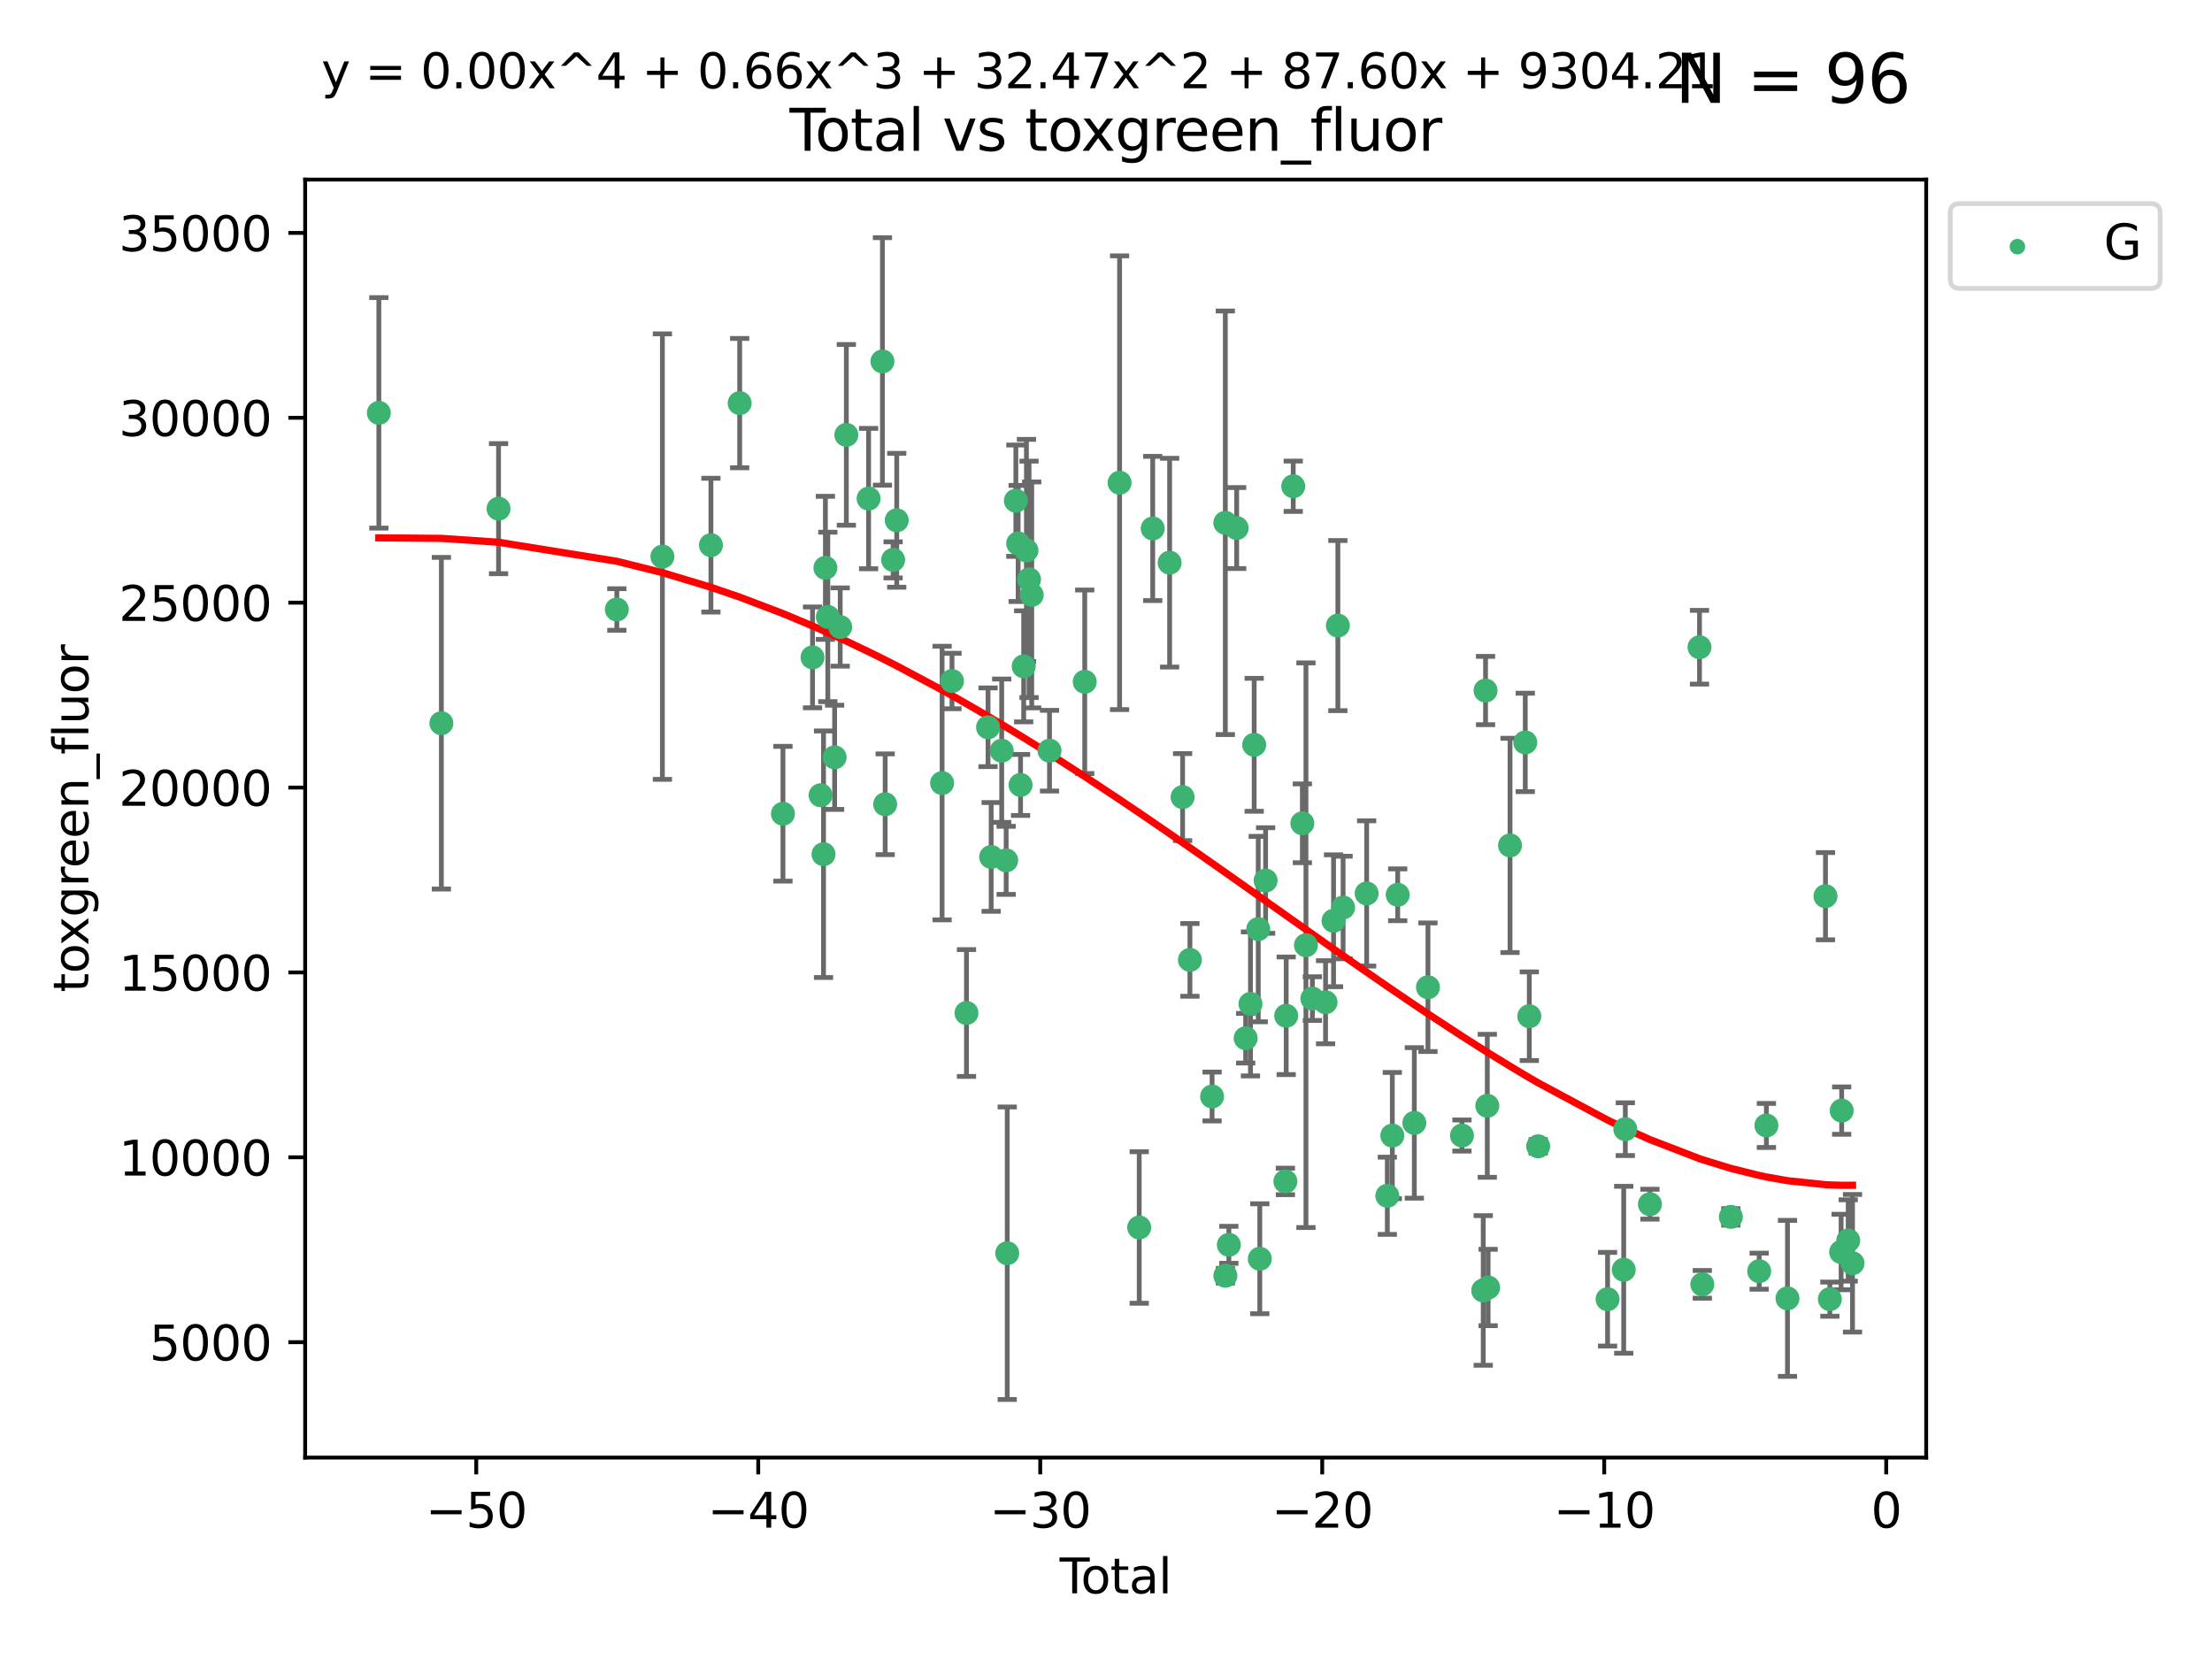 <?xml version="1.0" encoding="utf-8" standalone="no"?>
<!DOCTYPE svg PUBLIC "-//W3C//DTD SVG 1.1//EN"
  "http://www.w3.org/Graphics/SVG/1.1/DTD/svg11.dtd">
<svg xmlns:xlink="http://www.w3.org/1999/xlink" width="460.8pt" height="345.6pt" viewBox="0 0 460.8 345.6" xmlns="http://www.w3.org/2000/svg" version="1.1">
 <defs>
  <style type="text/css">*{stroke-linejoin: round; stroke-linecap: butt}</style>
 </defs>
 <g id="figure_1">
  <g id="patch_1">
   <path d="M 0 345.6 
L 460.8 345.6 
L 460.8 0 
L 0 0 
z
" style="fill: #ffffff"/>
  </g>
  <g id="axes_1">
   <g id="patch_2">
    <path d="M 63.571 303.64 
L 401.26 303.64 
L 401.26 37.411 
L 63.571 37.411 
z
" style="fill: #ffffff"/>
   </g>
   <g id="PathCollection_1">
    <defs>
     <path id="mbd7796572a" d="M 0 1.118 
C 0.297 1.118 0.581 1 0.791 0.791 
C 1 0.581 1.118 0.297 1.118 0 
C 1.118 -0.297 1 -0.581 0.791 -0.791 
C 0.581 -1 0.297 -1.118 0 -1.118 
C -0.297 -1.118 -0.581 -1 -0.791 -0.791 
C -1 -0.581 -1.118 -0.297 -1.118 0 
C -1.118 0.297 -1 0.581 -0.791 0.791 
C -0.581 1 -0.297 1.118 0 1.118 
z
" style="stroke: #3cb371"/>
    </defs>
    <g clip-path="url(#p4632a11503)">
     <use xlink:href="#mbd7796572a" x="78.921" y="86.005" style="fill: #3cb371; stroke: #3cb371"/>
     <use xlink:href="#mbd7796572a" x="91.946" y="150.658" style="fill: #3cb371; stroke: #3cb371"/>
     <use xlink:href="#mbd7796572a" x="103.858" y="105.964" style="fill: #3cb371; stroke: #3cb371"/>
     <use xlink:href="#mbd7796572a" x="128.495" y="126.967" style="fill: #3cb371; stroke: #3cb371"/>
     <use xlink:href="#mbd7796572a" x="137.991" y="115.954" style="fill: #3cb371; stroke: #3cb371"/>
     <use xlink:href="#mbd7796572a" x="148.099" y="113.565" style="fill: #3cb371; stroke: #3cb371"/>
     <use xlink:href="#mbd7796572a" x="154.087" y="83.975" style="fill: #3cb371; stroke: #3cb371"/>
     <use xlink:href="#mbd7796572a" x="163.102" y="169.518" style="fill: #3cb371; stroke: #3cb371"/>
     <use xlink:href="#mbd7796572a" x="169.264" y="136.942" style="fill: #3cb371; stroke: #3cb371"/>
     <use xlink:href="#mbd7796572a" x="170.946" y="165.666" style="fill: #3cb371; stroke: #3cb371"/>
     <use xlink:href="#mbd7796572a" x="171.555" y="177.95" style="fill: #3cb371; stroke: #3cb371"/>
     <use xlink:href="#mbd7796572a" x="171.947" y="118.293" style="fill: #3cb371; stroke: #3cb371"/>
     <use xlink:href="#mbd7796572a" x="172.451" y="128.515" style="fill: #3cb371; stroke: #3cb371"/>
     <use xlink:href="#mbd7796572a" x="173.866" y="157.763" style="fill: #3cb371; stroke: #3cb371"/>
     <use xlink:href="#mbd7796572a" x="175.03" y="130.621" style="fill: #3cb371; stroke: #3cb371"/>
     <use xlink:href="#mbd7796572a" x="176.309" y="90.591" style="fill: #3cb371; stroke: #3cb371"/>
     <use xlink:href="#mbd7796572a" x="180.944" y="103.861" style="fill: #3cb371; stroke: #3cb371"/>
     <use xlink:href="#mbd7796572a" x="183.829" y="75.29" style="fill: #3cb371; stroke: #3cb371"/>
     <use xlink:href="#mbd7796572a" x="184.398" y="167.539" style="fill: #3cb371; stroke: #3cb371"/>
     <use xlink:href="#mbd7796572a" x="186.053" y="116.633" style="fill: #3cb371; stroke: #3cb371"/>
     <use xlink:href="#mbd7796572a" x="186.806" y="108.385" style="fill: #3cb371; stroke: #3cb371"/>
     <use xlink:href="#mbd7796572a" x="196.257" y="163.125" style="fill: #3cb371; stroke: #3cb371"/>
     <use xlink:href="#mbd7796572a" x="198.317" y="141.868" style="fill: #3cb371; stroke: #3cb371"/>
     <use xlink:href="#mbd7796572a" x="201.335" y="211.024" style="fill: #3cb371; stroke: #3cb371"/>
     <use xlink:href="#mbd7796572a" x="205.828" y="151.507" style="fill: #3cb371; stroke: #3cb371"/>
     <use xlink:href="#mbd7796572a" x="206.476" y="178.515" style="fill: #3cb371; stroke: #3cb371"/>
     <use xlink:href="#mbd7796572a" x="208.672" y="156.386" style="fill: #3cb371; stroke: #3cb371"/>
     <use xlink:href="#mbd7796572a" x="209.603" y="179.229" style="fill: #3cb371; stroke: #3cb371"/>
     <use xlink:href="#mbd7796572a" x="209.823" y="261.071" style="fill: #3cb371; stroke: #3cb371"/>
     <use xlink:href="#mbd7796572a" x="211.621" y="104.306" style="fill: #3cb371; stroke: #3cb371"/>
     <use xlink:href="#mbd7796572a" x="212.1" y="113.208" style="fill: #3cb371; stroke: #3cb371"/>
     <use xlink:href="#mbd7796572a" x="212.601" y="163.52" style="fill: #3cb371; stroke: #3cb371"/>
     <use xlink:href="#mbd7796572a" x="213.254" y="138.811" style="fill: #3cb371; stroke: #3cb371"/>
     <use xlink:href="#mbd7796572a" x="213.827" y="114.667" style="fill: #3cb371; stroke: #3cb371"/>
     <use xlink:href="#mbd7796572a" x="214.367" y="120.692" style="fill: #3cb371; stroke: #3cb371"/>
     <use xlink:href="#mbd7796572a" x="214.926" y="123.934" style="fill: #3cb371; stroke: #3cb371"/>
     <use xlink:href="#mbd7796572a" x="218.634" y="156.384" style="fill: #3cb371; stroke: #3cb371"/>
     <use xlink:href="#mbd7796572a" x="225.97" y="142.027" style="fill: #3cb371; stroke: #3cb371"/>
     <use xlink:href="#mbd7796572a" x="233.23" y="100.559" style="fill: #3cb371; stroke: #3cb371"/>
     <use xlink:href="#mbd7796572a" x="237.32" y="255.708" style="fill: #3cb371; stroke: #3cb371"/>
     <use xlink:href="#mbd7796572a" x="240.132" y="110.089" style="fill: #3cb371; stroke: #3cb371"/>
     <use xlink:href="#mbd7796572a" x="243.655" y="117.215" style="fill: #3cb371; stroke: #3cb371"/>
     <use xlink:href="#mbd7796572a" x="246.357" y="166.047" style="fill: #3cb371; stroke: #3cb371"/>
     <use xlink:href="#mbd7796572a" x="247.883" y="199.962" style="fill: #3cb371; stroke: #3cb371"/>
     <use xlink:href="#mbd7796572a" x="252.5" y="228.422" style="fill: #3cb371; stroke: #3cb371"/>
     <use xlink:href="#mbd7796572a" x="255.255" y="108.908" style="fill: #3cb371; stroke: #3cb371"/>
     <use xlink:href="#mbd7796572a" x="255.269" y="265.756" style="fill: #3cb371; stroke: #3cb371"/>
     <use xlink:href="#mbd7796572a" x="255.993" y="259.317" style="fill: #3cb371; stroke: #3cb371"/>
     <use xlink:href="#mbd7796572a" x="257.622" y="110.002" style="fill: #3cb371; stroke: #3cb371"/>
     <use xlink:href="#mbd7796572a" x="259.496" y="216.279" style="fill: #3cb371; stroke: #3cb371"/>
     <use xlink:href="#mbd7796572a" x="260.497" y="209.13" style="fill: #3cb371; stroke: #3cb371"/>
     <use xlink:href="#mbd7796572a" x="261.271" y="155.155" style="fill: #3cb371; stroke: #3cb371"/>
     <use xlink:href="#mbd7796572a" x="262.116" y="193.543" style="fill: #3cb371; stroke: #3cb371"/>
     <use xlink:href="#mbd7796572a" x="262.441" y="262.223" style="fill: #3cb371; stroke: #3cb371"/>
     <use xlink:href="#mbd7796572a" x="263.648" y="183.43" style="fill: #3cb371; stroke: #3cb371"/>
     <use xlink:href="#mbd7796572a" x="267.77" y="246.109" style="fill: #3cb371; stroke: #3cb371"/>
     <use xlink:href="#mbd7796572a" x="267.938" y="211.603" style="fill: #3cb371; stroke: #3cb371"/>
     <use xlink:href="#mbd7796572a" x="269.405" y="101.293" style="fill: #3cb371; stroke: #3cb371"/>
     <use xlink:href="#mbd7796572a" x="271.303" y="171.506" style="fill: #3cb371; stroke: #3cb371"/>
     <use xlink:href="#mbd7796572a" x="272.053" y="196.907" style="fill: #3cb371; stroke: #3cb371"/>
     <use xlink:href="#mbd7796572a" x="273.39" y="208.026" style="fill: #3cb371; stroke: #3cb371"/>
     <use xlink:href="#mbd7796572a" x="276.14" y="208.789" style="fill: #3cb371; stroke: #3cb371"/>
     <use xlink:href="#mbd7796572a" x="277.803" y="191.81" style="fill: #3cb371; stroke: #3cb371"/>
     <use xlink:href="#mbd7796572a" x="278.701" y="130.321" style="fill: #3cb371; stroke: #3cb371"/>
     <use xlink:href="#mbd7796572a" x="279.793" y="189.049" style="fill: #3cb371; stroke: #3cb371"/>
     <use xlink:href="#mbd7796572a" x="284.7" y="186.123" style="fill: #3cb371; stroke: #3cb371"/>
     <use xlink:href="#mbd7796572a" x="289.007" y="249.104" style="fill: #3cb371; stroke: #3cb371"/>
     <use xlink:href="#mbd7796572a" x="290.045" y="236.562" style="fill: #3cb371; stroke: #3cb371"/>
     <use xlink:href="#mbd7796572a" x="291.165" y="186.398" style="fill: #3cb371; stroke: #3cb371"/>
     <use xlink:href="#mbd7796572a" x="294.63" y="233.924" style="fill: #3cb371; stroke: #3cb371"/>
     <use xlink:href="#mbd7796572a" x="297.47" y="205.659" style="fill: #3cb371; stroke: #3cb371"/>
     <use xlink:href="#mbd7796572a" x="304.552" y="236.55" style="fill: #3cb371; stroke: #3cb371"/>
     <use xlink:href="#mbd7796572a" x="308.986" y="268.828" style="fill: #3cb371; stroke: #3cb371"/>
     <use xlink:href="#mbd7796572a" x="309.467" y="143.849" style="fill: #3cb371; stroke: #3cb371"/>
     <use xlink:href="#mbd7796572a" x="309.831" y="230.357" style="fill: #3cb371; stroke: #3cb371"/>
     <use xlink:href="#mbd7796572a" x="310.004" y="268.209" style="fill: #3cb371; stroke: #3cb371"/>
     <use xlink:href="#mbd7796572a" x="314.566" y="176.114" style="fill: #3cb371; stroke: #3cb371"/>
     <use xlink:href="#mbd7796572a" x="317.743" y="154.66" style="fill: #3cb371; stroke: #3cb371"/>
     <use xlink:href="#mbd7796572a" x="318.582" y="211.697" style="fill: #3cb371; stroke: #3cb371"/>
     <use xlink:href="#mbd7796572a" x="320.433" y="238.8" style="fill: #3cb371; stroke: #3cb371"/>
     <use xlink:href="#mbd7796572a" x="334.886" y="270.651" style="fill: #3cb371; stroke: #3cb371"/>
     <use xlink:href="#mbd7796572a" x="338.249" y="264.516" style="fill: #3cb371; stroke: #3cb371"/>
     <use xlink:href="#mbd7796572a" x="338.584" y="235.226" style="fill: #3cb371; stroke: #3cb371"/>
     <use xlink:href="#mbd7796572a" x="343.709" y="250.853" style="fill: #3cb371; stroke: #3cb371"/>
     <use xlink:href="#mbd7796572a" x="354.036" y="134.83" style="fill: #3cb371; stroke: #3cb371"/>
     <use xlink:href="#mbd7796572a" x="354.623" y="267.551" style="fill: #3cb371; stroke: #3cb371"/>
     <use xlink:href="#mbd7796572a" x="360.564" y="253.497" style="fill: #3cb371; stroke: #3cb371"/>
     <use xlink:href="#mbd7796572a" x="366.467" y="264.81" style="fill: #3cb371; stroke: #3cb371"/>
     <use xlink:href="#mbd7796572a" x="367.974" y="234.452" style="fill: #3cb371; stroke: #3cb371"/>
     <use xlink:href="#mbd7796572a" x="372.365" y="270.474" style="fill: #3cb371; stroke: #3cb371"/>
     <use xlink:href="#mbd7796572a" x="380.281" y="186.692" style="fill: #3cb371; stroke: #3cb371"/>
     <use xlink:href="#mbd7796572a" x="381.192" y="270.635" style="fill: #3cb371; stroke: #3cb371"/>
     <use xlink:href="#mbd7796572a" x="383.539" y="260.819" style="fill: #3cb371; stroke: #3cb371"/>
     <use xlink:href="#mbd7796572a" x="383.657" y="231.36" style="fill: #3cb371; stroke: #3cb371"/>
     <use xlink:href="#mbd7796572a" x="385.018" y="258.415" style="fill: #3cb371; stroke: #3cb371"/>
     <use xlink:href="#mbd7796572a" x="385.911" y="263.156" style="fill: #3cb371; stroke: #3cb371"/>
    </g>
   </g>
   <g id="matplotlib.axis_1">
    <g id="xtick_1">
     <g id="line2d_1">
      <defs>
       <path id="mdbada0e7e8" d="M 0 0 
L 0 3.5 
" style="stroke: #000000; stroke-width: 0.8"/>
      </defs>
      <g>
       <use xlink:href="#mdbada0e7e8" x="99.211" y="303.64" style="stroke: #000000; stroke-width: 0.8"/>
      </g>
     </g>
     <g id="text_1">
      <!-- −50 -->
      <g transform="translate(88.659 318.238)scale(0.1 -0.1)">
       <defs>
        <path id="DejaVuSans-2212" d="M 678 2272 
L 4684 2272 
L 4684 1741 
L 678 1741 
L 678 2272 
z
" transform="scale(0.016)"/>
        <path id="DejaVuSans-35" d="M 691 4666 
L 3169 4666 
L 3169 4134 
L 1269 4134 
L 1269 2991 
Q 1406 3038 1543 3061 
Q 1681 3084 1819 3084 
Q 2600 3084 3056 2656 
Q 3513 2228 3513 1497 
Q 3513 744 3044 326 
Q 2575 -91 1722 -91 
Q 1428 -91 1123 -41 
Q 819 9 494 109 
L 494 744 
Q 775 591 1075 516 
Q 1375 441 1709 441 
Q 2250 441 2565 725 
Q 2881 1009 2881 1497 
Q 2881 1984 2565 2268 
Q 2250 2553 1709 2553 
Q 1456 2553 1204 2497 
Q 953 2441 691 2322 
L 691 4666 
z
" transform="scale(0.016)"/>
        <path id="DejaVuSans-30" d="M 2034 4250 
Q 1547 4250 1301 3770 
Q 1056 3291 1056 2328 
Q 1056 1369 1301 889 
Q 1547 409 2034 409 
Q 2525 409 2770 889 
Q 3016 1369 3016 2328 
Q 3016 3291 2770 3770 
Q 2525 4250 2034 4250 
z
M 2034 4750 
Q 2819 4750 3233 4129 
Q 3647 3509 3647 2328 
Q 3647 1150 3233 529 
Q 2819 -91 2034 -91 
Q 1250 -91 836 529 
Q 422 1150 422 2328 
Q 422 3509 836 4129 
Q 1250 4750 2034 4750 
z
" transform="scale(0.016)"/>
       </defs>
       <use xlink:href="#DejaVuSans-2212"/>
       <use xlink:href="#DejaVuSans-35" x="83.789"/>
       <use xlink:href="#DejaVuSans-30" x="147.412"/>
      </g>
     </g>
    </g>
    <g id="xtick_2">
     <g id="line2d_2">
      <g>
       <use xlink:href="#mdbada0e7e8" x="157.955" y="303.64" style="stroke: #000000; stroke-width: 0.8"/>
      </g>
     </g>
     <g id="text_2">
      <!-- −40 -->
      <g transform="translate(147.403 318.238)scale(0.1 -0.1)">
       <defs>
        <path id="DejaVuSans-34" d="M 2419 4116 
L 825 1625 
L 2419 1625 
L 2419 4116 
z
M 2253 4666 
L 3047 4666 
L 3047 1625 
L 3713 1625 
L 3713 1100 
L 3047 1100 
L 3047 0 
L 2419 0 
L 2419 1100 
L 313 1100 
L 313 1709 
L 2253 4666 
z
" transform="scale(0.016)"/>
       </defs>
       <use xlink:href="#DejaVuSans-2212"/>
       <use xlink:href="#DejaVuSans-34" x="83.789"/>
       <use xlink:href="#DejaVuSans-30" x="147.412"/>
      </g>
     </g>
    </g>
    <g id="xtick_3">
     <g id="line2d_3">
      <g>
       <use xlink:href="#mdbada0e7e8" x="216.699" y="303.64" style="stroke: #000000; stroke-width: 0.8"/>
      </g>
     </g>
     <g id="text_3">
      <!-- −30 -->
      <g transform="translate(206.147 318.238)scale(0.1 -0.1)">
       <defs>
        <path id="DejaVuSans-33" d="M 2597 2516 
Q 3050 2419 3304 2112 
Q 3559 1806 3559 1356 
Q 3559 666 3084 287 
Q 2609 -91 1734 -91 
Q 1441 -91 1130 -33 
Q 819 25 488 141 
L 488 750 
Q 750 597 1062 519 
Q 1375 441 1716 441 
Q 2309 441 2620 675 
Q 2931 909 2931 1356 
Q 2931 1769 2642 2001 
Q 2353 2234 1838 2234 
L 1294 2234 
L 1294 2753 
L 1863 2753 
Q 2328 2753 2575 2939 
Q 2822 3125 2822 3475 
Q 2822 3834 2567 4026 
Q 2313 4219 1838 4219 
Q 1578 4219 1281 4162 
Q 984 4106 628 3988 
L 628 4550 
Q 988 4650 1302 4700 
Q 1616 4750 1894 4750 
Q 2613 4750 3031 4423 
Q 3450 4097 3450 3541 
Q 3450 3153 3228 2886 
Q 3006 2619 2597 2516 
z
" transform="scale(0.016)"/>
       </defs>
       <use xlink:href="#DejaVuSans-2212"/>
       <use xlink:href="#DejaVuSans-33" x="83.789"/>
       <use xlink:href="#DejaVuSans-30" x="147.412"/>
      </g>
     </g>
    </g>
    <g id="xtick_4">
     <g id="line2d_4">
      <g>
       <use xlink:href="#mdbada0e7e8" x="275.443" y="303.64" style="stroke: #000000; stroke-width: 0.8"/>
      </g>
     </g>
     <g id="text_4">
      <!-- −20 -->
      <g transform="translate(264.891 318.238)scale(0.1 -0.1)">
       <defs>
        <path id="DejaVuSans-32" d="M 1228 531 
L 3431 531 
L 3431 0 
L 469 0 
L 469 531 
Q 828 903 1448 1529 
Q 2069 2156 2228 2338 
Q 2531 2678 2651 2914 
Q 2772 3150 2772 3378 
Q 2772 3750 2511 3984 
Q 2250 4219 1831 4219 
Q 1534 4219 1204 4116 
Q 875 4013 500 3803 
L 500 4441 
Q 881 4594 1212 4672 
Q 1544 4750 1819 4750 
Q 2544 4750 2975 4387 
Q 3406 4025 3406 3419 
Q 3406 3131 3298 2873 
Q 3191 2616 2906 2266 
Q 2828 2175 2409 1742 
Q 1991 1309 1228 531 
z
" transform="scale(0.016)"/>
       </defs>
       <use xlink:href="#DejaVuSans-2212"/>
       <use xlink:href="#DejaVuSans-32" x="83.789"/>
       <use xlink:href="#DejaVuSans-30" x="147.412"/>
      </g>
     </g>
    </g>
    <g id="xtick_5">
     <g id="line2d_5">
      <g>
       <use xlink:href="#mdbada0e7e8" x="334.187" y="303.64" style="stroke: #000000; stroke-width: 0.8"/>
      </g>
     </g>
     <g id="text_5">
      <!-- −10 -->
      <g transform="translate(323.635 318.238)scale(0.1 -0.1)">
       <defs>
        <path id="DejaVuSans-31" d="M 794 531 
L 1825 531 
L 1825 4091 
L 703 3866 
L 703 4441 
L 1819 4666 
L 2450 4666 
L 2450 531 
L 3481 531 
L 3481 0 
L 794 0 
L 794 531 
z
" transform="scale(0.016)"/>
       </defs>
       <use xlink:href="#DejaVuSans-2212"/>
       <use xlink:href="#DejaVuSans-31" x="83.789"/>
       <use xlink:href="#DejaVuSans-30" x="147.412"/>
      </g>
     </g>
    </g>
    <g id="xtick_6">
     <g id="line2d_6">
      <g>
       <use xlink:href="#mdbada0e7e8" x="392.931" y="303.64" style="stroke: #000000; stroke-width: 0.8"/>
      </g>
     </g>
     <g id="text_6">
      <!-- 0 -->
      <g transform="translate(389.75 318.238)scale(0.1 -0.1)">
       <use xlink:href="#DejaVuSans-30"/>
      </g>
     </g>
    </g>
    <g id="text_7">
     <!-- Total -->
     <g transform="translate(220.739 331.917)scale(0.1 -0.1)">
      <defs>
       <path id="DejaVuSans-54" d="M -19 4666 
L 3928 4666 
L 3928 4134 
L 2272 4134 
L 2272 0 
L 1638 0 
L 1638 4134 
L -19 4134 
L -19 4666 
z
" transform="scale(0.016)"/>
       <path id="DejaVuSans-6f" d="M 1959 3097 
Q 1497 3097 1228 2736 
Q 959 2375 959 1747 
Q 959 1119 1226 758 
Q 1494 397 1959 397 
Q 2419 397 2687 759 
Q 2956 1122 2956 1747 
Q 2956 2369 2687 2733 
Q 2419 3097 1959 3097 
z
M 1959 3584 
Q 2709 3584 3137 3096 
Q 3566 2609 3566 1747 
Q 3566 888 3137 398 
Q 2709 -91 1959 -91 
Q 1206 -91 779 398 
Q 353 888 353 1747 
Q 353 2609 779 3096 
Q 1206 3584 1959 3584 
z
" transform="scale(0.016)"/>
       <path id="DejaVuSans-74" d="M 1172 4494 
L 1172 3500 
L 2356 3500 
L 2356 3053 
L 1172 3053 
L 1172 1153 
Q 1172 725 1289 603 
Q 1406 481 1766 481 
L 2356 481 
L 2356 0 
L 1766 0 
Q 1100 0 847 248 
Q 594 497 594 1153 
L 594 3053 
L 172 3053 
L 172 3500 
L 594 3500 
L 594 4494 
L 1172 4494 
z
" transform="scale(0.016)"/>
       <path id="DejaVuSans-61" d="M 2194 1759 
Q 1497 1759 1228 1600 
Q 959 1441 959 1056 
Q 959 750 1161 570 
Q 1363 391 1709 391 
Q 2188 391 2477 730 
Q 2766 1069 2766 1631 
L 2766 1759 
L 2194 1759 
z
M 3341 1997 
L 3341 0 
L 2766 0 
L 2766 531 
Q 2569 213 2275 61 
Q 1981 -91 1556 -91 
Q 1019 -91 701 211 
Q 384 513 384 1019 
Q 384 1609 779 1909 
Q 1175 2209 1959 2209 
L 2766 2209 
L 2766 2266 
Q 2766 2663 2505 2880 
Q 2244 3097 1772 3097 
Q 1472 3097 1187 3025 
Q 903 2953 641 2809 
L 641 3341 
Q 956 3463 1253 3523 
Q 1550 3584 1831 3584 
Q 2591 3584 2966 3190 
Q 3341 2797 3341 1997 
z
" transform="scale(0.016)"/>
       <path id="DejaVuSans-6c" d="M 603 4863 
L 1178 4863 
L 1178 0 
L 603 0 
L 603 4863 
z
" transform="scale(0.016)"/>
      </defs>
      <use xlink:href="#DejaVuSans-54"/>
      <use xlink:href="#DejaVuSans-6f" x="44.084"/>
      <use xlink:href="#DejaVuSans-74" x="105.266"/>
      <use xlink:href="#DejaVuSans-61" x="144.475"/>
      <use xlink:href="#DejaVuSans-6c" x="205.754"/>
     </g>
    </g>
   </g>
   <g id="matplotlib.axis_2">
    <g id="ytick_1">
     <g id="line2d_7">
      <defs>
       <path id="m22404806df" d="M 0 0 
L -3.5 0 
" style="stroke: #000000; stroke-width: 0.8"/>
      </defs>
      <g>
       <use xlink:href="#m22404806df" x="63.571" y="279.602" style="stroke: #000000; stroke-width: 0.8"/>
      </g>
     </g>
     <g id="text_8">
      <!-- 5000 -->
      <g transform="translate(31.121 283.402)scale(0.1 -0.1)">
       <use xlink:href="#DejaVuSans-35"/>
       <use xlink:href="#DejaVuSans-30" x="63.623"/>
       <use xlink:href="#DejaVuSans-30" x="127.246"/>
       <use xlink:href="#DejaVuSans-30" x="190.869"/>
      </g>
     </g>
    </g>
    <g id="ytick_2">
     <g id="line2d_8">
      <g>
       <use xlink:href="#m22404806df" x="63.571" y="241.088" style="stroke: #000000; stroke-width: 0.8"/>
      </g>
     </g>
     <g id="text_9">
      <!-- 10000 -->
      <g transform="translate(24.759 244.887)scale(0.1 -0.1)">
       <use xlink:href="#DejaVuSans-31"/>
       <use xlink:href="#DejaVuSans-30" x="63.623"/>
       <use xlink:href="#DejaVuSans-30" x="127.246"/>
       <use xlink:href="#DejaVuSans-30" x="190.869"/>
       <use xlink:href="#DejaVuSans-30" x="254.492"/>
      </g>
     </g>
    </g>
    <g id="ytick_3">
     <g id="line2d_9">
      <g>
       <use xlink:href="#m22404806df" x="63.571" y="202.574" style="stroke: #000000; stroke-width: 0.8"/>
      </g>
     </g>
     <g id="text_10">
      <!-- 15000 -->
      <g transform="translate(24.759 206.373)scale(0.1 -0.1)">
       <use xlink:href="#DejaVuSans-31"/>
       <use xlink:href="#DejaVuSans-35" x="63.623"/>
       <use xlink:href="#DejaVuSans-30" x="127.246"/>
       <use xlink:href="#DejaVuSans-30" x="190.869"/>
       <use xlink:href="#DejaVuSans-30" x="254.492"/>
      </g>
     </g>
    </g>
    <g id="ytick_4">
     <g id="line2d_10">
      <g>
       <use xlink:href="#m22404806df" x="63.571" y="164.06" style="stroke: #000000; stroke-width: 0.8"/>
      </g>
     </g>
     <g id="text_11">
      <!-- 20000 -->
      <g transform="translate(24.759 167.859)scale(0.1 -0.1)">
       <use xlink:href="#DejaVuSans-32"/>
       <use xlink:href="#DejaVuSans-30" x="63.623"/>
       <use xlink:href="#DejaVuSans-30" x="127.246"/>
       <use xlink:href="#DejaVuSans-30" x="190.869"/>
       <use xlink:href="#DejaVuSans-30" x="254.492"/>
      </g>
     </g>
    </g>
    <g id="ytick_5">
     <g id="line2d_11">
      <g>
       <use xlink:href="#m22404806df" x="63.571" y="125.546" style="stroke: #000000; stroke-width: 0.8"/>
      </g>
     </g>
     <g id="text_12">
      <!-- 25000 -->
      <g transform="translate(24.759 129.345)scale(0.1 -0.1)">
       <use xlink:href="#DejaVuSans-32"/>
       <use xlink:href="#DejaVuSans-35" x="63.623"/>
       <use xlink:href="#DejaVuSans-30" x="127.246"/>
       <use xlink:href="#DejaVuSans-30" x="190.869"/>
       <use xlink:href="#DejaVuSans-30" x="254.492"/>
      </g>
     </g>
    </g>
    <g id="ytick_6">
     <g id="line2d_12">
      <g>
       <use xlink:href="#m22404806df" x="63.571" y="87.032" style="stroke: #000000; stroke-width: 0.8"/>
      </g>
     </g>
     <g id="text_13">
      <!-- 30000 -->
      <g transform="translate(24.759 90.831)scale(0.1 -0.1)">
       <use xlink:href="#DejaVuSans-33"/>
       <use xlink:href="#DejaVuSans-30" x="63.623"/>
       <use xlink:href="#DejaVuSans-30" x="127.246"/>
       <use xlink:href="#DejaVuSans-30" x="190.869"/>
       <use xlink:href="#DejaVuSans-30" x="254.492"/>
      </g>
     </g>
    </g>
    <g id="ytick_7">
     <g id="line2d_13">
      <g>
       <use xlink:href="#m22404806df" x="63.571" y="48.518" style="stroke: #000000; stroke-width: 0.8"/>
      </g>
     </g>
     <g id="text_14">
      <!-- 35000 -->
      <g transform="translate(24.759 52.317)scale(0.1 -0.1)">
       <use xlink:href="#DejaVuSans-33"/>
       <use xlink:href="#DejaVuSans-35" x="63.623"/>
       <use xlink:href="#DejaVuSans-30" x="127.246"/>
       <use xlink:href="#DejaVuSans-30" x="190.869"/>
       <use xlink:href="#DejaVuSans-30" x="254.492"/>
      </g>
     </g>
    </g>
    <g id="text_15">
     <!-- toxgreen_fluor -->
     <g transform="translate(18.401 206.72)rotate(-90)scale(0.1 -0.1)">
      <defs>
       <path id="DejaVuSans-78" d="M 3513 3500 
L 2247 1797 
L 3578 0 
L 2900 0 
L 1881 1375 
L 863 0 
L 184 0 
L 1544 1831 
L 300 3500 
L 978 3500 
L 1906 2253 
L 2834 3500 
L 3513 3500 
z
" transform="scale(0.016)"/>
       <path id="DejaVuSans-67" d="M 2906 1791 
Q 2906 2416 2648 2759 
Q 2391 3103 1925 3103 
Q 1463 3103 1205 2759 
Q 947 2416 947 1791 
Q 947 1169 1205 825 
Q 1463 481 1925 481 
Q 2391 481 2648 825 
Q 2906 1169 2906 1791 
z
M 3481 434 
Q 3481 -459 3084 -895 
Q 2688 -1331 1869 -1331 
Q 1566 -1331 1297 -1286 
Q 1028 -1241 775 -1147 
L 775 -588 
Q 1028 -725 1275 -790 
Q 1522 -856 1778 -856 
Q 2344 -856 2625 -561 
Q 2906 -266 2906 331 
L 2906 616 
Q 2728 306 2450 153 
Q 2172 0 1784 0 
Q 1141 0 747 490 
Q 353 981 353 1791 
Q 353 2603 747 3093 
Q 1141 3584 1784 3584 
Q 2172 3584 2450 3431 
Q 2728 3278 2906 2969 
L 2906 3500 
L 3481 3500 
L 3481 434 
z
" transform="scale(0.016)"/>
       <path id="DejaVuSans-72" d="M 2631 2963 
Q 2534 3019 2420 3045 
Q 2306 3072 2169 3072 
Q 1681 3072 1420 2755 
Q 1159 2438 1159 1844 
L 1159 0 
L 581 0 
L 581 3500 
L 1159 3500 
L 1159 2956 
Q 1341 3275 1631 3429 
Q 1922 3584 2338 3584 
Q 2397 3584 2469 3576 
Q 2541 3569 2628 3553 
L 2631 2963 
z
" transform="scale(0.016)"/>
       <path id="DejaVuSans-65" d="M 3597 1894 
L 3597 1613 
L 953 1613 
Q 991 1019 1311 708 
Q 1631 397 2203 397 
Q 2534 397 2845 478 
Q 3156 559 3463 722 
L 3463 178 
Q 3153 47 2828 -22 
Q 2503 -91 2169 -91 
Q 1331 -91 842 396 
Q 353 884 353 1716 
Q 353 2575 817 3079 
Q 1281 3584 2069 3584 
Q 2775 3584 3186 3129 
Q 3597 2675 3597 1894 
z
M 3022 2063 
Q 3016 2534 2758 2815 
Q 2500 3097 2075 3097 
Q 1594 3097 1305 2825 
Q 1016 2553 972 2059 
L 3022 2063 
z
" transform="scale(0.016)"/>
       <path id="DejaVuSans-6e" d="M 3513 2113 
L 3513 0 
L 2938 0 
L 2938 2094 
Q 2938 2591 2744 2837 
Q 2550 3084 2163 3084 
Q 1697 3084 1428 2787 
Q 1159 2491 1159 1978 
L 1159 0 
L 581 0 
L 581 3500 
L 1159 3500 
L 1159 2956 
Q 1366 3272 1645 3428 
Q 1925 3584 2291 3584 
Q 2894 3584 3203 3211 
Q 3513 2838 3513 2113 
z
" transform="scale(0.016)"/>
       <path id="DejaVuSans-5f" d="M 3263 -1063 
L 3263 -1509 
L -63 -1509 
L -63 -1063 
L 3263 -1063 
z
" transform="scale(0.016)"/>
       <path id="DejaVuSans-66" d="M 2375 4863 
L 2375 4384 
L 1825 4384 
Q 1516 4384 1395 4259 
Q 1275 4134 1275 3809 
L 1275 3500 
L 2222 3500 
L 2222 3053 
L 1275 3053 
L 1275 0 
L 697 0 
L 697 3053 
L 147 3053 
L 147 3500 
L 697 3500 
L 697 3744 
Q 697 4328 969 4595 
Q 1241 4863 1831 4863 
L 2375 4863 
z
" transform="scale(0.016)"/>
       <path id="DejaVuSans-75" d="M 544 1381 
L 544 3500 
L 1119 3500 
L 1119 1403 
Q 1119 906 1312 657 
Q 1506 409 1894 409 
Q 2359 409 2629 706 
Q 2900 1003 2900 1516 
L 2900 3500 
L 3475 3500 
L 3475 0 
L 2900 0 
L 2900 538 
Q 2691 219 2414 64 
Q 2138 -91 1772 -91 
Q 1169 -91 856 284 
Q 544 659 544 1381 
z
M 1991 3584 
L 1991 3584 
z
" transform="scale(0.016)"/>
      </defs>
      <use xlink:href="#DejaVuSans-74"/>
      <use xlink:href="#DejaVuSans-6f" x="39.209"/>
      <use xlink:href="#DejaVuSans-78" x="97.266"/>
      <use xlink:href="#DejaVuSans-67" x="156.445"/>
      <use xlink:href="#DejaVuSans-72" x="219.922"/>
      <use xlink:href="#DejaVuSans-65" x="258.785"/>
      <use xlink:href="#DejaVuSans-65" x="320.309"/>
      <use xlink:href="#DejaVuSans-6e" x="381.832"/>
      <use xlink:href="#DejaVuSans-5f" x="445.211"/>
      <use xlink:href="#DejaVuSans-66" x="495.211"/>
      <use xlink:href="#DejaVuSans-6c" x="530.416"/>
      <use xlink:href="#DejaVuSans-75" x="558.199"/>
      <use xlink:href="#DejaVuSans-6f" x="621.578"/>
      <use xlink:href="#DejaVuSans-72" x="682.76"/>
     </g>
    </g>
   </g>
   <g id="LineCollection_1">
    <path d="M 78.921 110.014 
L 78.921 61.996 
" clip-path="url(#p4632a11503)" style="fill: none; stroke: #696969"/>
    <path d="M 91.946 185.203 
L 91.946 116.112 
" clip-path="url(#p4632a11503)" style="fill: none; stroke: #696969"/>
    <path d="M 103.858 119.511 
L 103.858 92.417 
" clip-path="url(#p4632a11503)" style="fill: none; stroke: #696969"/>
    <path d="M 128.495 131.296 
L 128.495 122.639 
" clip-path="url(#p4632a11503)" style="fill: none; stroke: #696969"/>
    <path d="M 137.991 162.358 
L 137.991 69.55 
" clip-path="url(#p4632a11503)" style="fill: none; stroke: #696969"/>
    <path d="M 148.099 127.499 
L 148.099 99.631 
" clip-path="url(#p4632a11503)" style="fill: none; stroke: #696969"/>
    <path d="M 154.087 97.444 
L 154.087 70.506 
" clip-path="url(#p4632a11503)" style="fill: none; stroke: #696969"/>
    <path d="M 163.102 183.555 
L 163.102 155.48 
" clip-path="url(#p4632a11503)" style="fill: none; stroke: #696969"/>
    <path d="M 169.264 147.443 
L 169.264 126.442 
" clip-path="url(#p4632a11503)" style="fill: none; stroke: #696969"/>
    <path d="M 170.946 166.193 
L 170.946 165.14 
" clip-path="url(#p4632a11503)" style="fill: none; stroke: #696969"/>
    <path d="M 171.555 203.628 
L 171.555 152.273 
" clip-path="url(#p4632a11503)" style="fill: none; stroke: #696969"/>
    <path d="M 171.947 133.195 
L 171.947 103.392 
" clip-path="url(#p4632a11503)" style="fill: none; stroke: #696969"/>
    <path d="M 172.451 146.164 
L 172.451 110.865 
" clip-path="url(#p4632a11503)" style="fill: none; stroke: #696969"/>
    <path d="M 173.866 168.615 
L 173.866 146.911 
" clip-path="url(#p4632a11503)" style="fill: none; stroke: #696969"/>
    <path d="M 175.03 138.775 
L 175.03 122.466 
" clip-path="url(#p4632a11503)" style="fill: none; stroke: #696969"/>
    <path d="M 176.309 109.413 
L 176.309 71.769 
" clip-path="url(#p4632a11503)" style="fill: none; stroke: #696969"/>
    <path d="M 180.944 118.481 
L 180.944 89.242 
" clip-path="url(#p4632a11503)" style="fill: none; stroke: #696969"/>
    <path d="M 183.829 101.067 
L 183.829 49.513 
" clip-path="url(#p4632a11503)" style="fill: none; stroke: #696969"/>
    <path d="M 184.398 178.034 
L 184.398 157.043 
" clip-path="url(#p4632a11503)" style="fill: none; stroke: #696969"/>
    <path d="M 186.053 120.39 
L 186.053 112.876 
" clip-path="url(#p4632a11503)" style="fill: none; stroke: #696969"/>
    <path d="M 186.806 122.326 
L 186.806 94.443 
" clip-path="url(#p4632a11503)" style="fill: none; stroke: #696969"/>
    <path d="M 196.257 191.628 
L 196.257 134.623 
" clip-path="url(#p4632a11503)" style="fill: none; stroke: #696969"/>
    <path d="M 198.317 147.648 
L 198.317 136.088 
" clip-path="url(#p4632a11503)" style="fill: none; stroke: #696969"/>
    <path d="M 201.335 224.235 
L 201.335 197.814 
" clip-path="url(#p4632a11503)" style="fill: none; stroke: #696969"/>
    <path d="M 205.828 159.704 
L 205.828 143.311 
" clip-path="url(#p4632a11503)" style="fill: none; stroke: #696969"/>
    <path d="M 206.476 189.847 
L 206.476 167.183 
" clip-path="url(#p4632a11503)" style="fill: none; stroke: #696969"/>
    <path d="M 208.672 171.318 
L 208.672 141.453 
" clip-path="url(#p4632a11503)" style="fill: none; stroke: #696969"/>
    <path d="M 209.603 186.321 
L 209.603 172.137 
" clip-path="url(#p4632a11503)" style="fill: none; stroke: #696969"/>
    <path d="M 209.823 291.539 
L 209.823 230.603 
" clip-path="url(#p4632a11503)" style="fill: none; stroke: #696969"/>
    <path d="M 211.621 115.901 
L 211.621 92.711 
" clip-path="url(#p4632a11503)" style="fill: none; stroke: #696969"/>
    <path d="M 212.1 125.301 
L 212.1 101.116 
" clip-path="url(#p4632a11503)" style="fill: none; stroke: #696969"/>
    <path d="M 212.601 169.878 
L 212.601 157.162 
" clip-path="url(#p4632a11503)" style="fill: none; stroke: #696969"/>
    <path d="M 213.254 150.377 
L 213.254 127.245 
" clip-path="url(#p4632a11503)" style="fill: none; stroke: #696969"/>
    <path d="M 213.827 137.804 
L 213.827 91.53 
" clip-path="url(#p4632a11503)" style="fill: none; stroke: #696969"/>
    <path d="M 214.367 145.319 
L 214.367 96.065 
" clip-path="url(#p4632a11503)" style="fill: none; stroke: #696969"/>
    <path d="M 214.926 147.465 
L 214.926 100.402 
" clip-path="url(#p4632a11503)" style="fill: none; stroke: #696969"/>
    <path d="M 218.634 164.788 
L 218.634 147.98 
" clip-path="url(#p4632a11503)" style="fill: none; stroke: #696969"/>
    <path d="M 225.97 161.147 
L 225.97 122.907 
" clip-path="url(#p4632a11503)" style="fill: none; stroke: #696969"/>
    <path d="M 233.23 147.821 
L 233.23 53.297 
" clip-path="url(#p4632a11503)" style="fill: none; stroke: #696969"/>
    <path d="M 237.32 271.491 
L 237.32 239.925 
" clip-path="url(#p4632a11503)" style="fill: none; stroke: #696969"/>
    <path d="M 240.132 125.112 
L 240.132 95.065 
" clip-path="url(#p4632a11503)" style="fill: none; stroke: #696969"/>
    <path d="M 243.655 138.956 
L 243.655 95.474 
" clip-path="url(#p4632a11503)" style="fill: none; stroke: #696969"/>
    <path d="M 246.357 175.109 
L 246.357 156.985 
" clip-path="url(#p4632a11503)" style="fill: none; stroke: #696969"/>
    <path d="M 247.883 207.535 
L 247.883 192.39 
" clip-path="url(#p4632a11503)" style="fill: none; stroke: #696969"/>
    <path d="M 252.5 233.508 
L 252.5 223.336 
" clip-path="url(#p4632a11503)" style="fill: none; stroke: #696969"/>
    <path d="M 255.255 153.023 
L 255.255 64.792 
" clip-path="url(#p4632a11503)" style="fill: none; stroke: #696969"/>
    <path d="M 255.269 267.275 
L 255.269 264.237 
" clip-path="url(#p4632a11503)" style="fill: none; stroke: #696969"/>
    <path d="M 255.993 263.174 
L 255.993 255.459 
" clip-path="url(#p4632a11503)" style="fill: none; stroke: #696969"/>
    <path d="M 257.622 118.437 
L 257.622 101.567 
" clip-path="url(#p4632a11503)" style="fill: none; stroke: #696969"/>
    <path d="M 259.496 221.446 
L 259.496 211.112 
" clip-path="url(#p4632a11503)" style="fill: none; stroke: #696969"/>
    <path d="M 260.497 224.132 
L 260.497 194.128 
" clip-path="url(#p4632a11503)" style="fill: none; stroke: #696969"/>
    <path d="M 261.271 169.003 
L 261.271 141.307 
" clip-path="url(#p4632a11503)" style="fill: none; stroke: #696969"/>
    <path d="M 262.116 212.857 
L 262.116 174.23 
" clip-path="url(#p4632a11503)" style="fill: none; stroke: #696969"/>
    <path d="M 262.441 273.67 
L 262.441 250.775 
" clip-path="url(#p4632a11503)" style="fill: none; stroke: #696969"/>
    <path d="M 263.648 194.427 
L 263.648 172.432 
" clip-path="url(#p4632a11503)" style="fill: none; stroke: #696969"/>
    <path d="M 267.77 248.878 
L 267.77 243.341 
" clip-path="url(#p4632a11503)" style="fill: none; stroke: #696969"/>
    <path d="M 267.938 223.851 
L 267.938 199.354 
" clip-path="url(#p4632a11503)" style="fill: none; stroke: #696969"/>
    <path d="M 269.405 106.538 
L 269.405 96.047 
" clip-path="url(#p4632a11503)" style="fill: none; stroke: #696969"/>
    <path d="M 271.303 179.714 
L 271.303 163.298 
" clip-path="url(#p4632a11503)" style="fill: none; stroke: #696969"/>
    <path d="M 272.053 255.721 
L 272.053 138.093 
" clip-path="url(#p4632a11503)" style="fill: none; stroke: #696969"/>
    <path d="M 273.39 212.573 
L 273.39 203.478 
" clip-path="url(#p4632a11503)" style="fill: none; stroke: #696969"/>
    <path d="M 276.14 217.445 
L 276.14 200.132 
" clip-path="url(#p4632a11503)" style="fill: none; stroke: #696969"/>
    <path d="M 277.803 205.548 
L 277.803 178.072 
" clip-path="url(#p4632a11503)" style="fill: none; stroke: #696969"/>
    <path d="M 278.701 148.038 
L 278.701 112.604 
" clip-path="url(#p4632a11503)" style="fill: none; stroke: #696969"/>
    <path d="M 279.793 199.73 
L 279.793 178.368 
" clip-path="url(#p4632a11503)" style="fill: none; stroke: #696969"/>
    <path d="M 284.7 201.251 
L 284.7 170.996 
" clip-path="url(#p4632a11503)" style="fill: none; stroke: #696969"/>
    <path d="M 289.007 257.147 
L 289.007 241.06 
" clip-path="url(#p4632a11503)" style="fill: none; stroke: #696969"/>
    <path d="M 290.045 249.708 
L 290.045 223.417 
" clip-path="url(#p4632a11503)" style="fill: none; stroke: #696969"/>
    <path d="M 291.165 191.794 
L 291.165 181.002 
" clip-path="url(#p4632a11503)" style="fill: none; stroke: #696969"/>
    <path d="M 294.63 249.603 
L 294.63 218.244 
" clip-path="url(#p4632a11503)" style="fill: none; stroke: #696969"/>
    <path d="M 297.47 219.055 
L 297.47 192.264 
" clip-path="url(#p4632a11503)" style="fill: none; stroke: #696969"/>
    <path d="M 304.552 239.788 
L 304.552 233.313 
" clip-path="url(#p4632a11503)" style="fill: none; stroke: #696969"/>
    <path d="M 308.986 284.416 
L 308.986 253.24 
" clip-path="url(#p4632a11503)" style="fill: none; stroke: #696969"/>
    <path d="M 309.467 150.964 
L 309.467 136.735 
" clip-path="url(#p4632a11503)" style="fill: none; stroke: #696969"/>
    <path d="M 309.831 245.252 
L 309.831 215.462 
" clip-path="url(#p4632a11503)" style="fill: none; stroke: #696969"/>
    <path d="M 310.004 276.167 
L 310.004 260.251 
" clip-path="url(#p4632a11503)" style="fill: none; stroke: #696969"/>
    <path d="M 314.566 198.433 
L 314.566 153.795 
" clip-path="url(#p4632a11503)" style="fill: none; stroke: #696969"/>
    <path d="M 317.743 164.909 
L 317.743 144.41 
" clip-path="url(#p4632a11503)" style="fill: none; stroke: #696969"/>
    <path d="M 318.582 220.928 
L 318.582 202.466 
" clip-path="url(#p4632a11503)" style="fill: none; stroke: #696969"/>
    <path d="M 320.433 240.205 
L 320.433 237.394 
" clip-path="url(#p4632a11503)" style="fill: none; stroke: #696969"/>
    <path d="M 334.886 280.403 
L 334.886 260.899 
" clip-path="url(#p4632a11503)" style="fill: none; stroke: #696969"/>
    <path d="M 338.249 281.902 
L 338.249 247.13 
" clip-path="url(#p4632a11503)" style="fill: none; stroke: #696969"/>
    <path d="M 338.584 240.723 
L 338.584 229.728 
" clip-path="url(#p4632a11503)" style="fill: none; stroke: #696969"/>
    <path d="M 343.709 253.969 
L 343.709 247.737 
" clip-path="url(#p4632a11503)" style="fill: none; stroke: #696969"/>
    <path d="M 354.036 142.51 
L 354.036 127.151 
" clip-path="url(#p4632a11503)" style="fill: none; stroke: #696969"/>
    <path d="M 354.623 270.437 
L 354.623 264.665 
" clip-path="url(#p4632a11503)" style="fill: none; stroke: #696969"/>
    <path d="M 360.564 255.218 
L 360.564 251.776 
" clip-path="url(#p4632a11503)" style="fill: none; stroke: #696969"/>
    <path d="M 366.467 268.566 
L 366.467 261.054 
" clip-path="url(#p4632a11503)" style="fill: none; stroke: #696969"/>
    <path d="M 367.974 239.039 
L 367.974 229.866 
" clip-path="url(#p4632a11503)" style="fill: none; stroke: #696969"/>
    <path d="M 372.365 286.723 
L 372.365 254.225 
" clip-path="url(#p4632a11503)" style="fill: none; stroke: #696969"/>
    <path d="M 380.281 195.78 
L 380.281 177.604 
" clip-path="url(#p4632a11503)" style="fill: none; stroke: #696969"/>
    <path d="M 381.192 274.193 
L 381.192 267.078 
" clip-path="url(#p4632a11503)" style="fill: none; stroke: #696969"/>
    <path d="M 383.539 268.683 
L 383.539 252.956 
" clip-path="url(#p4632a11503)" style="fill: none; stroke: #696969"/>
    <path d="M 383.657 236.289 
L 383.657 226.432 
" clip-path="url(#p4632a11503)" style="fill: none; stroke: #696969"/>
    <path d="M 385.018 266.885 
L 385.018 249.945 
" clip-path="url(#p4632a11503)" style="fill: none; stroke: #696969"/>
    <path d="M 385.911 277.49 
L 385.911 248.822 
" clip-path="url(#p4632a11503)" style="fill: none; stroke: #696969"/>
   </g>
   <g id="line2d_14">
    <defs>
     <path id="mb7327bd4ec" d="M 2 0 
L -2 -0 
" style="stroke: #696969"/>
    </defs>
    <g clip-path="url(#p4632a11503)">
     <use xlink:href="#mb7327bd4ec" x="78.921" y="110.014" style="fill: #696969; stroke: #696969"/>
     <use xlink:href="#mb7327bd4ec" x="91.946" y="185.203" style="fill: #696969; stroke: #696969"/>
     <use xlink:href="#mb7327bd4ec" x="103.858" y="119.511" style="fill: #696969; stroke: #696969"/>
     <use xlink:href="#mb7327bd4ec" x="128.495" y="131.296" style="fill: #696969; stroke: #696969"/>
     <use xlink:href="#mb7327bd4ec" x="137.991" y="162.358" style="fill: #696969; stroke: #696969"/>
     <use xlink:href="#mb7327bd4ec" x="148.099" y="127.499" style="fill: #696969; stroke: #696969"/>
     <use xlink:href="#mb7327bd4ec" x="154.087" y="97.444" style="fill: #696969; stroke: #696969"/>
     <use xlink:href="#mb7327bd4ec" x="163.102" y="183.555" style="fill: #696969; stroke: #696969"/>
     <use xlink:href="#mb7327bd4ec" x="169.264" y="147.443" style="fill: #696969; stroke: #696969"/>
     <use xlink:href="#mb7327bd4ec" x="170.946" y="166.193" style="fill: #696969; stroke: #696969"/>
     <use xlink:href="#mb7327bd4ec" x="171.555" y="203.628" style="fill: #696969; stroke: #696969"/>
     <use xlink:href="#mb7327bd4ec" x="171.947" y="133.195" style="fill: #696969; stroke: #696969"/>
     <use xlink:href="#mb7327bd4ec" x="172.451" y="146.164" style="fill: #696969; stroke: #696969"/>
     <use xlink:href="#mb7327bd4ec" x="173.866" y="168.615" style="fill: #696969; stroke: #696969"/>
     <use xlink:href="#mb7327bd4ec" x="175.03" y="138.775" style="fill: #696969; stroke: #696969"/>
     <use xlink:href="#mb7327bd4ec" x="176.309" y="109.413" style="fill: #696969; stroke: #696969"/>
     <use xlink:href="#mb7327bd4ec" x="180.944" y="118.481" style="fill: #696969; stroke: #696969"/>
     <use xlink:href="#mb7327bd4ec" x="183.829" y="101.067" style="fill: #696969; stroke: #696969"/>
     <use xlink:href="#mb7327bd4ec" x="184.398" y="178.034" style="fill: #696969; stroke: #696969"/>
     <use xlink:href="#mb7327bd4ec" x="186.053" y="120.39" style="fill: #696969; stroke: #696969"/>
     <use xlink:href="#mb7327bd4ec" x="186.806" y="122.326" style="fill: #696969; stroke: #696969"/>
     <use xlink:href="#mb7327bd4ec" x="196.257" y="191.628" style="fill: #696969; stroke: #696969"/>
     <use xlink:href="#mb7327bd4ec" x="198.317" y="147.648" style="fill: #696969; stroke: #696969"/>
     <use xlink:href="#mb7327bd4ec" x="201.335" y="224.235" style="fill: #696969; stroke: #696969"/>
     <use xlink:href="#mb7327bd4ec" x="205.828" y="159.704" style="fill: #696969; stroke: #696969"/>
     <use xlink:href="#mb7327bd4ec" x="206.476" y="189.847" style="fill: #696969; stroke: #696969"/>
     <use xlink:href="#mb7327bd4ec" x="208.672" y="171.318" style="fill: #696969; stroke: #696969"/>
     <use xlink:href="#mb7327bd4ec" x="209.603" y="186.321" style="fill: #696969; stroke: #696969"/>
     <use xlink:href="#mb7327bd4ec" x="209.823" y="291.539" style="fill: #696969; stroke: #696969"/>
     <use xlink:href="#mb7327bd4ec" x="211.621" y="115.901" style="fill: #696969; stroke: #696969"/>
     <use xlink:href="#mb7327bd4ec" x="212.1" y="125.301" style="fill: #696969; stroke: #696969"/>
     <use xlink:href="#mb7327bd4ec" x="212.601" y="169.878" style="fill: #696969; stroke: #696969"/>
     <use xlink:href="#mb7327bd4ec" x="213.254" y="150.377" style="fill: #696969; stroke: #696969"/>
     <use xlink:href="#mb7327bd4ec" x="213.827" y="137.804" style="fill: #696969; stroke: #696969"/>
     <use xlink:href="#mb7327bd4ec" x="214.367" y="145.319" style="fill: #696969; stroke: #696969"/>
     <use xlink:href="#mb7327bd4ec" x="214.926" y="147.465" style="fill: #696969; stroke: #696969"/>
     <use xlink:href="#mb7327bd4ec" x="218.634" y="164.788" style="fill: #696969; stroke: #696969"/>
     <use xlink:href="#mb7327bd4ec" x="225.97" y="161.147" style="fill: #696969; stroke: #696969"/>
     <use xlink:href="#mb7327bd4ec" x="233.23" y="147.821" style="fill: #696969; stroke: #696969"/>
     <use xlink:href="#mb7327bd4ec" x="237.32" y="271.491" style="fill: #696969; stroke: #696969"/>
     <use xlink:href="#mb7327bd4ec" x="240.132" y="125.112" style="fill: #696969; stroke: #696969"/>
     <use xlink:href="#mb7327bd4ec" x="243.655" y="138.956" style="fill: #696969; stroke: #696969"/>
     <use xlink:href="#mb7327bd4ec" x="246.357" y="175.109" style="fill: #696969; stroke: #696969"/>
     <use xlink:href="#mb7327bd4ec" x="247.883" y="207.535" style="fill: #696969; stroke: #696969"/>
     <use xlink:href="#mb7327bd4ec" x="252.5" y="233.508" style="fill: #696969; stroke: #696969"/>
     <use xlink:href="#mb7327bd4ec" x="255.255" y="153.023" style="fill: #696969; stroke: #696969"/>
     <use xlink:href="#mb7327bd4ec" x="255.269" y="267.275" style="fill: #696969; stroke: #696969"/>
     <use xlink:href="#mb7327bd4ec" x="255.993" y="263.174" style="fill: #696969; stroke: #696969"/>
     <use xlink:href="#mb7327bd4ec" x="257.622" y="118.437" style="fill: #696969; stroke: #696969"/>
     <use xlink:href="#mb7327bd4ec" x="259.496" y="221.446" style="fill: #696969; stroke: #696969"/>
     <use xlink:href="#mb7327bd4ec" x="260.497" y="224.132" style="fill: #696969; stroke: #696969"/>
     <use xlink:href="#mb7327bd4ec" x="261.271" y="169.003" style="fill: #696969; stroke: #696969"/>
     <use xlink:href="#mb7327bd4ec" x="262.116" y="212.857" style="fill: #696969; stroke: #696969"/>
     <use xlink:href="#mb7327bd4ec" x="262.441" y="273.67" style="fill: #696969; stroke: #696969"/>
     <use xlink:href="#mb7327bd4ec" x="263.648" y="194.427" style="fill: #696969; stroke: #696969"/>
     <use xlink:href="#mb7327bd4ec" x="267.77" y="248.878" style="fill: #696969; stroke: #696969"/>
     <use xlink:href="#mb7327bd4ec" x="267.938" y="223.851" style="fill: #696969; stroke: #696969"/>
     <use xlink:href="#mb7327bd4ec" x="269.405" y="106.538" style="fill: #696969; stroke: #696969"/>
     <use xlink:href="#mb7327bd4ec" x="271.303" y="179.714" style="fill: #696969; stroke: #696969"/>
     <use xlink:href="#mb7327bd4ec" x="272.053" y="255.721" style="fill: #696969; stroke: #696969"/>
     <use xlink:href="#mb7327bd4ec" x="273.39" y="212.573" style="fill: #696969; stroke: #696969"/>
     <use xlink:href="#mb7327bd4ec" x="276.14" y="217.445" style="fill: #696969; stroke: #696969"/>
     <use xlink:href="#mb7327bd4ec" x="277.803" y="205.548" style="fill: #696969; stroke: #696969"/>
     <use xlink:href="#mb7327bd4ec" x="278.701" y="148.038" style="fill: #696969; stroke: #696969"/>
     <use xlink:href="#mb7327bd4ec" x="279.793" y="199.73" style="fill: #696969; stroke: #696969"/>
     <use xlink:href="#mb7327bd4ec" x="284.7" y="201.251" style="fill: #696969; stroke: #696969"/>
     <use xlink:href="#mb7327bd4ec" x="289.007" y="257.147" style="fill: #696969; stroke: #696969"/>
     <use xlink:href="#mb7327bd4ec" x="290.045" y="249.708" style="fill: #696969; stroke: #696969"/>
     <use xlink:href="#mb7327bd4ec" x="291.165" y="191.794" style="fill: #696969; stroke: #696969"/>
     <use xlink:href="#mb7327bd4ec" x="294.63" y="249.603" style="fill: #696969; stroke: #696969"/>
     <use xlink:href="#mb7327bd4ec" x="297.47" y="219.055" style="fill: #696969; stroke: #696969"/>
     <use xlink:href="#mb7327bd4ec" x="304.552" y="239.788" style="fill: #696969; stroke: #696969"/>
     <use xlink:href="#mb7327bd4ec" x="308.986" y="284.416" style="fill: #696969; stroke: #696969"/>
     <use xlink:href="#mb7327bd4ec" x="309.467" y="150.964" style="fill: #696969; stroke: #696969"/>
     <use xlink:href="#mb7327bd4ec" x="309.831" y="245.252" style="fill: #696969; stroke: #696969"/>
     <use xlink:href="#mb7327bd4ec" x="310.004" y="276.167" style="fill: #696969; stroke: #696969"/>
     <use xlink:href="#mb7327bd4ec" x="314.566" y="198.433" style="fill: #696969; stroke: #696969"/>
     <use xlink:href="#mb7327bd4ec" x="317.743" y="164.909" style="fill: #696969; stroke: #696969"/>
     <use xlink:href="#mb7327bd4ec" x="318.582" y="220.928" style="fill: #696969; stroke: #696969"/>
     <use xlink:href="#mb7327bd4ec" x="320.433" y="240.205" style="fill: #696969; stroke: #696969"/>
     <use xlink:href="#mb7327bd4ec" x="334.886" y="280.403" style="fill: #696969; stroke: #696969"/>
     <use xlink:href="#mb7327bd4ec" x="338.249" y="281.902" style="fill: #696969; stroke: #696969"/>
     <use xlink:href="#mb7327bd4ec" x="338.584" y="240.723" style="fill: #696969; stroke: #696969"/>
     <use xlink:href="#mb7327bd4ec" x="343.709" y="253.969" style="fill: #696969; stroke: #696969"/>
     <use xlink:href="#mb7327bd4ec" x="354.036" y="142.51" style="fill: #696969; stroke: #696969"/>
     <use xlink:href="#mb7327bd4ec" x="354.623" y="270.437" style="fill: #696969; stroke: #696969"/>
     <use xlink:href="#mb7327bd4ec" x="360.564" y="255.218" style="fill: #696969; stroke: #696969"/>
     <use xlink:href="#mb7327bd4ec" x="366.467" y="268.566" style="fill: #696969; stroke: #696969"/>
     <use xlink:href="#mb7327bd4ec" x="367.974" y="239.039" style="fill: #696969; stroke: #696969"/>
     <use xlink:href="#mb7327bd4ec" x="372.365" y="286.723" style="fill: #696969; stroke: #696969"/>
     <use xlink:href="#mb7327bd4ec" x="380.281" y="195.78" style="fill: #696969; stroke: #696969"/>
     <use xlink:href="#mb7327bd4ec" x="381.192" y="274.193" style="fill: #696969; stroke: #696969"/>
     <use xlink:href="#mb7327bd4ec" x="383.539" y="268.683" style="fill: #696969; stroke: #696969"/>
     <use xlink:href="#mb7327bd4ec" x="383.657" y="236.289" style="fill: #696969; stroke: #696969"/>
     <use xlink:href="#mb7327bd4ec" x="385.018" y="266.885" style="fill: #696969; stroke: #696969"/>
     <use xlink:href="#mb7327bd4ec" x="385.911" y="277.49" style="fill: #696969; stroke: #696969"/>
    </g>
   </g>
   <g id="line2d_15">
    <g clip-path="url(#p4632a11503)">
     <use xlink:href="#mb7327bd4ec" x="78.921" y="61.996" style="fill: #696969; stroke: #696969"/>
     <use xlink:href="#mb7327bd4ec" x="91.946" y="116.112" style="fill: #696969; stroke: #696969"/>
     <use xlink:href="#mb7327bd4ec" x="103.858" y="92.417" style="fill: #696969; stroke: #696969"/>
     <use xlink:href="#mb7327bd4ec" x="128.495" y="122.639" style="fill: #696969; stroke: #696969"/>
     <use xlink:href="#mb7327bd4ec" x="137.991" y="69.55" style="fill: #696969; stroke: #696969"/>
     <use xlink:href="#mb7327bd4ec" x="148.099" y="99.631" style="fill: #696969; stroke: #696969"/>
     <use xlink:href="#mb7327bd4ec" x="154.087" y="70.506" style="fill: #696969; stroke: #696969"/>
     <use xlink:href="#mb7327bd4ec" x="163.102" y="155.48" style="fill: #696969; stroke: #696969"/>
     <use xlink:href="#mb7327bd4ec" x="169.264" y="126.442" style="fill: #696969; stroke: #696969"/>
     <use xlink:href="#mb7327bd4ec" x="170.946" y="165.14" style="fill: #696969; stroke: #696969"/>
     <use xlink:href="#mb7327bd4ec" x="171.555" y="152.273" style="fill: #696969; stroke: #696969"/>
     <use xlink:href="#mb7327bd4ec" x="171.947" y="103.392" style="fill: #696969; stroke: #696969"/>
     <use xlink:href="#mb7327bd4ec" x="172.451" y="110.865" style="fill: #696969; stroke: #696969"/>
     <use xlink:href="#mb7327bd4ec" x="173.866" y="146.911" style="fill: #696969; stroke: #696969"/>
     <use xlink:href="#mb7327bd4ec" x="175.03" y="122.466" style="fill: #696969; stroke: #696969"/>
     <use xlink:href="#mb7327bd4ec" x="176.309" y="71.769" style="fill: #696969; stroke: #696969"/>
     <use xlink:href="#mb7327bd4ec" x="180.944" y="89.242" style="fill: #696969; stroke: #696969"/>
     <use xlink:href="#mb7327bd4ec" x="183.829" y="49.513" style="fill: #696969; stroke: #696969"/>
     <use xlink:href="#mb7327bd4ec" x="184.398" y="157.043" style="fill: #696969; stroke: #696969"/>
     <use xlink:href="#mb7327bd4ec" x="186.053" y="112.876" style="fill: #696969; stroke: #696969"/>
     <use xlink:href="#mb7327bd4ec" x="186.806" y="94.443" style="fill: #696969; stroke: #696969"/>
     <use xlink:href="#mb7327bd4ec" x="196.257" y="134.623" style="fill: #696969; stroke: #696969"/>
     <use xlink:href="#mb7327bd4ec" x="198.317" y="136.088" style="fill: #696969; stroke: #696969"/>
     <use xlink:href="#mb7327bd4ec" x="201.335" y="197.814" style="fill: #696969; stroke: #696969"/>
     <use xlink:href="#mb7327bd4ec" x="205.828" y="143.311" style="fill: #696969; stroke: #696969"/>
     <use xlink:href="#mb7327bd4ec" x="206.476" y="167.183" style="fill: #696969; stroke: #696969"/>
     <use xlink:href="#mb7327bd4ec" x="208.672" y="141.453" style="fill: #696969; stroke: #696969"/>
     <use xlink:href="#mb7327bd4ec" x="209.603" y="172.137" style="fill: #696969; stroke: #696969"/>
     <use xlink:href="#mb7327bd4ec" x="209.823" y="230.603" style="fill: #696969; stroke: #696969"/>
     <use xlink:href="#mb7327bd4ec" x="211.621" y="92.711" style="fill: #696969; stroke: #696969"/>
     <use xlink:href="#mb7327bd4ec" x="212.1" y="101.116" style="fill: #696969; stroke: #696969"/>
     <use xlink:href="#mb7327bd4ec" x="212.601" y="157.162" style="fill: #696969; stroke: #696969"/>
     <use xlink:href="#mb7327bd4ec" x="213.254" y="127.245" style="fill: #696969; stroke: #696969"/>
     <use xlink:href="#mb7327bd4ec" x="213.827" y="91.53" style="fill: #696969; stroke: #696969"/>
     <use xlink:href="#mb7327bd4ec" x="214.367" y="96.065" style="fill: #696969; stroke: #696969"/>
     <use xlink:href="#mb7327bd4ec" x="214.926" y="100.402" style="fill: #696969; stroke: #696969"/>
     <use xlink:href="#mb7327bd4ec" x="218.634" y="147.98" style="fill: #696969; stroke: #696969"/>
     <use xlink:href="#mb7327bd4ec" x="225.97" y="122.907" style="fill: #696969; stroke: #696969"/>
     <use xlink:href="#mb7327bd4ec" x="233.23" y="53.297" style="fill: #696969; stroke: #696969"/>
     <use xlink:href="#mb7327bd4ec" x="237.32" y="239.925" style="fill: #696969; stroke: #696969"/>
     <use xlink:href="#mb7327bd4ec" x="240.132" y="95.065" style="fill: #696969; stroke: #696969"/>
     <use xlink:href="#mb7327bd4ec" x="243.655" y="95.474" style="fill: #696969; stroke: #696969"/>
     <use xlink:href="#mb7327bd4ec" x="246.357" y="156.985" style="fill: #696969; stroke: #696969"/>
     <use xlink:href="#mb7327bd4ec" x="247.883" y="192.39" style="fill: #696969; stroke: #696969"/>
     <use xlink:href="#mb7327bd4ec" x="252.5" y="223.336" style="fill: #696969; stroke: #696969"/>
     <use xlink:href="#mb7327bd4ec" x="255.255" y="64.792" style="fill: #696969; stroke: #696969"/>
     <use xlink:href="#mb7327bd4ec" x="255.269" y="264.237" style="fill: #696969; stroke: #696969"/>
     <use xlink:href="#mb7327bd4ec" x="255.993" y="255.459" style="fill: #696969; stroke: #696969"/>
     <use xlink:href="#mb7327bd4ec" x="257.622" y="101.567" style="fill: #696969; stroke: #696969"/>
     <use xlink:href="#mb7327bd4ec" x="259.496" y="211.112" style="fill: #696969; stroke: #696969"/>
     <use xlink:href="#mb7327bd4ec" x="260.497" y="194.128" style="fill: #696969; stroke: #696969"/>
     <use xlink:href="#mb7327bd4ec" x="261.271" y="141.307" style="fill: #696969; stroke: #696969"/>
     <use xlink:href="#mb7327bd4ec" x="262.116" y="174.23" style="fill: #696969; stroke: #696969"/>
     <use xlink:href="#mb7327bd4ec" x="262.441" y="250.775" style="fill: #696969; stroke: #696969"/>
     <use xlink:href="#mb7327bd4ec" x="263.648" y="172.432" style="fill: #696969; stroke: #696969"/>
     <use xlink:href="#mb7327bd4ec" x="267.77" y="243.341" style="fill: #696969; stroke: #696969"/>
     <use xlink:href="#mb7327bd4ec" x="267.938" y="199.354" style="fill: #696969; stroke: #696969"/>
     <use xlink:href="#mb7327bd4ec" x="269.405" y="96.047" style="fill: #696969; stroke: #696969"/>
     <use xlink:href="#mb7327bd4ec" x="271.303" y="163.298" style="fill: #696969; stroke: #696969"/>
     <use xlink:href="#mb7327bd4ec" x="272.053" y="138.093" style="fill: #696969; stroke: #696969"/>
     <use xlink:href="#mb7327bd4ec" x="273.39" y="203.478" style="fill: #696969; stroke: #696969"/>
     <use xlink:href="#mb7327bd4ec" x="276.14" y="200.132" style="fill: #696969; stroke: #696969"/>
     <use xlink:href="#mb7327bd4ec" x="277.803" y="178.072" style="fill: #696969; stroke: #696969"/>
     <use xlink:href="#mb7327bd4ec" x="278.701" y="112.604" style="fill: #696969; stroke: #696969"/>
     <use xlink:href="#mb7327bd4ec" x="279.793" y="178.368" style="fill: #696969; stroke: #696969"/>
     <use xlink:href="#mb7327bd4ec" x="284.7" y="170.996" style="fill: #696969; stroke: #696969"/>
     <use xlink:href="#mb7327bd4ec" x="289.007" y="241.06" style="fill: #696969; stroke: #696969"/>
     <use xlink:href="#mb7327bd4ec" x="290.045" y="223.417" style="fill: #696969; stroke: #696969"/>
     <use xlink:href="#mb7327bd4ec" x="291.165" y="181.002" style="fill: #696969; stroke: #696969"/>
     <use xlink:href="#mb7327bd4ec" x="294.63" y="218.244" style="fill: #696969; stroke: #696969"/>
     <use xlink:href="#mb7327bd4ec" x="297.47" y="192.264" style="fill: #696969; stroke: #696969"/>
     <use xlink:href="#mb7327bd4ec" x="304.552" y="233.313" style="fill: #696969; stroke: #696969"/>
     <use xlink:href="#mb7327bd4ec" x="308.986" y="253.24" style="fill: #696969; stroke: #696969"/>
     <use xlink:href="#mb7327bd4ec" x="309.467" y="136.735" style="fill: #696969; stroke: #696969"/>
     <use xlink:href="#mb7327bd4ec" x="309.831" y="215.462" style="fill: #696969; stroke: #696969"/>
     <use xlink:href="#mb7327bd4ec" x="310.004" y="260.251" style="fill: #696969; stroke: #696969"/>
     <use xlink:href="#mb7327bd4ec" x="314.566" y="153.795" style="fill: #696969; stroke: #696969"/>
     <use xlink:href="#mb7327bd4ec" x="317.743" y="144.41" style="fill: #696969; stroke: #696969"/>
     <use xlink:href="#mb7327bd4ec" x="318.582" y="202.466" style="fill: #696969; stroke: #696969"/>
     <use xlink:href="#mb7327bd4ec" x="320.433" y="237.394" style="fill: #696969; stroke: #696969"/>
     <use xlink:href="#mb7327bd4ec" x="334.886" y="260.899" style="fill: #696969; stroke: #696969"/>
     <use xlink:href="#mb7327bd4ec" x="338.249" y="247.13" style="fill: #696969; stroke: #696969"/>
     <use xlink:href="#mb7327bd4ec" x="338.584" y="229.728" style="fill: #696969; stroke: #696969"/>
     <use xlink:href="#mb7327bd4ec" x="343.709" y="247.737" style="fill: #696969; stroke: #696969"/>
     <use xlink:href="#mb7327bd4ec" x="354.036" y="127.151" style="fill: #696969; stroke: #696969"/>
     <use xlink:href="#mb7327bd4ec" x="354.623" y="264.665" style="fill: #696969; stroke: #696969"/>
     <use xlink:href="#mb7327bd4ec" x="360.564" y="251.776" style="fill: #696969; stroke: #696969"/>
     <use xlink:href="#mb7327bd4ec" x="366.467" y="261.054" style="fill: #696969; stroke: #696969"/>
     <use xlink:href="#mb7327bd4ec" x="367.974" y="229.866" style="fill: #696969; stroke: #696969"/>
     <use xlink:href="#mb7327bd4ec" x="372.365" y="254.225" style="fill: #696969; stroke: #696969"/>
     <use xlink:href="#mb7327bd4ec" x="380.281" y="177.604" style="fill: #696969; stroke: #696969"/>
     <use xlink:href="#mb7327bd4ec" x="381.192" y="267.078" style="fill: #696969; stroke: #696969"/>
     <use xlink:href="#mb7327bd4ec" x="383.539" y="252.956" style="fill: #696969; stroke: #696969"/>
     <use xlink:href="#mb7327bd4ec" x="383.657" y="226.432" style="fill: #696969; stroke: #696969"/>
     <use xlink:href="#mb7327bd4ec" x="385.018" y="249.945" style="fill: #696969; stroke: #696969"/>
     <use xlink:href="#mb7327bd4ec" x="385.911" y="248.822" style="fill: #696969; stroke: #696969"/>
    </g>
   </g>
   <g id="line2d_16">
    <path d="M 78.921 112.042 
L 91.946 112.151 
L 103.858 112.962 
L 128.495 116.925 
L 137.991 119.297 
L 148.099 122.338 
L 154.087 124.388 
L 163.102 127.818 
L 169.264 130.394 
L 170.946 131.129 
L 171.555 131.398 
L 171.947 131.573 
L 172.451 131.798 
L 173.866 132.437 
L 175.03 132.969 
L 176.309 133.562 
L 180.944 135.772 
L 183.829 137.197 
L 184.398 137.483 
L 186.053 138.321 
L 186.806 138.707 
L 196.257 143.747 
L 198.317 144.895 
L 201.335 146.606 
L 205.828 149.217 
L 206.476 149.599 
L 208.672 150.907 
L 209.603 151.467 
L 209.823 151.6 
L 211.621 152.691 
L 212.1 152.983 
L 212.601 153.29 
L 213.254 153.69 
L 213.827 154.043 
L 214.367 154.377 
L 214.926 154.723 
L 218.634 157.046 
L 225.97 161.759 
L 233.23 166.564 
L 237.32 169.324 
L 240.132 171.241 
L 243.655 173.662 
L 246.357 175.533 
L 247.883 176.594 
L 252.5 179.822 
L 255.255 181.757 
L 255.269 181.767 
L 255.993 182.277 
L 257.622 183.426 
L 259.496 184.749 
L 260.497 185.457 
L 261.271 186.005 
L 262.116 186.602 
L 262.441 186.832 
L 263.648 187.686 
L 267.77 190.605 
L 267.938 190.724 
L 269.405 191.763 
L 271.303 193.105 
L 272.053 193.636 
L 273.39 194.58 
L 276.14 196.519 
L 277.803 197.688 
L 278.701 198.319 
L 279.793 199.084 
L 284.7 202.505 
L 289.007 205.478 
L 290.045 206.188 
L 291.165 206.953 
L 294.63 209.302 
L 297.47 211.204 
L 304.552 215.849 
L 308.986 218.671 
L 309.467 218.973 
L 309.831 219.2 
L 310.004 219.309 
L 314.566 222.113 
L 317.743 224.012 
L 318.582 224.505 
L 320.433 225.582 
L 334.886 233.332 
L 338.249 234.946 
L 338.584 235.103 
L 343.709 237.394 
L 354.036 241.373 
L 354.623 241.571 
L 360.564 243.398 
L 366.467 244.865 
L 367.974 245.181 
L 372.365 245.959 
L 380.281 246.791 
L 381.192 246.838 
L 383.539 246.908 
L 383.657 246.91 
L 385.018 246.915 
L 385.911 246.906 
" clip-path="url(#p4632a11503)" style="fill: none; stroke: #ff0000; stroke-width: 1.5; stroke-linecap: square"/>
   </g>
   <g id="line2d_17">
    <defs>
     <path id="mf48812e3a4" d="M 0 2 
C 0.53 2 1.039 1.789 1.414 1.414 
C 1.789 1.039 2 0.53 2 0 
C 2 -0.53 1.789 -1.039 1.414 -1.414 
C 1.039 -1.789 0.53 -2 0 -2 
C -0.53 -2 -1.039 -1.789 -1.414 -1.414 
C -1.789 -1.039 -2 -0.53 -2 0 
C -2 0.53 -1.789 1.039 -1.414 1.414 
C -1.039 1.789 -0.53 2 0 2 
z
" style="stroke: #3cb371"/>
    </defs>
    <g clip-path="url(#p4632a11503)">
     <use xlink:href="#mf48812e3a4" x="78.921" y="86.005" style="fill: #3cb371; stroke: #3cb371"/>
     <use xlink:href="#mf48812e3a4" x="91.946" y="150.658" style="fill: #3cb371; stroke: #3cb371"/>
     <use xlink:href="#mf48812e3a4" x="103.858" y="105.964" style="fill: #3cb371; stroke: #3cb371"/>
     <use xlink:href="#mf48812e3a4" x="128.495" y="126.967" style="fill: #3cb371; stroke: #3cb371"/>
     <use xlink:href="#mf48812e3a4" x="137.991" y="115.954" style="fill: #3cb371; stroke: #3cb371"/>
     <use xlink:href="#mf48812e3a4" x="148.099" y="113.565" style="fill: #3cb371; stroke: #3cb371"/>
     <use xlink:href="#mf48812e3a4" x="154.087" y="83.975" style="fill: #3cb371; stroke: #3cb371"/>
     <use xlink:href="#mf48812e3a4" x="163.102" y="169.518" style="fill: #3cb371; stroke: #3cb371"/>
     <use xlink:href="#mf48812e3a4" x="169.264" y="136.942" style="fill: #3cb371; stroke: #3cb371"/>
     <use xlink:href="#mf48812e3a4" x="170.946" y="165.666" style="fill: #3cb371; stroke: #3cb371"/>
     <use xlink:href="#mf48812e3a4" x="171.555" y="177.95" style="fill: #3cb371; stroke: #3cb371"/>
     <use xlink:href="#mf48812e3a4" x="171.947" y="118.293" style="fill: #3cb371; stroke: #3cb371"/>
     <use xlink:href="#mf48812e3a4" x="172.451" y="128.515" style="fill: #3cb371; stroke: #3cb371"/>
     <use xlink:href="#mf48812e3a4" x="173.866" y="157.763" style="fill: #3cb371; stroke: #3cb371"/>
     <use xlink:href="#mf48812e3a4" x="175.03" y="130.621" style="fill: #3cb371; stroke: #3cb371"/>
     <use xlink:href="#mf48812e3a4" x="176.309" y="90.591" style="fill: #3cb371; stroke: #3cb371"/>
     <use xlink:href="#mf48812e3a4" x="180.944" y="103.861" style="fill: #3cb371; stroke: #3cb371"/>
     <use xlink:href="#mf48812e3a4" x="183.829" y="75.29" style="fill: #3cb371; stroke: #3cb371"/>
     <use xlink:href="#mf48812e3a4" x="184.398" y="167.539" style="fill: #3cb371; stroke: #3cb371"/>
     <use xlink:href="#mf48812e3a4" x="186.053" y="116.633" style="fill: #3cb371; stroke: #3cb371"/>
     <use xlink:href="#mf48812e3a4" x="186.806" y="108.385" style="fill: #3cb371; stroke: #3cb371"/>
     <use xlink:href="#mf48812e3a4" x="196.257" y="163.125" style="fill: #3cb371; stroke: #3cb371"/>
     <use xlink:href="#mf48812e3a4" x="198.317" y="141.868" style="fill: #3cb371; stroke: #3cb371"/>
     <use xlink:href="#mf48812e3a4" x="201.335" y="211.024" style="fill: #3cb371; stroke: #3cb371"/>
     <use xlink:href="#mf48812e3a4" x="205.828" y="151.507" style="fill: #3cb371; stroke: #3cb371"/>
     <use xlink:href="#mf48812e3a4" x="206.476" y="178.515" style="fill: #3cb371; stroke: #3cb371"/>
     <use xlink:href="#mf48812e3a4" x="208.672" y="156.386" style="fill: #3cb371; stroke: #3cb371"/>
     <use xlink:href="#mf48812e3a4" x="209.603" y="179.229" style="fill: #3cb371; stroke: #3cb371"/>
     <use xlink:href="#mf48812e3a4" x="209.823" y="261.071" style="fill: #3cb371; stroke: #3cb371"/>
     <use xlink:href="#mf48812e3a4" x="211.621" y="104.306" style="fill: #3cb371; stroke: #3cb371"/>
     <use xlink:href="#mf48812e3a4" x="212.1" y="113.208" style="fill: #3cb371; stroke: #3cb371"/>
     <use xlink:href="#mf48812e3a4" x="212.601" y="163.52" style="fill: #3cb371; stroke: #3cb371"/>
     <use xlink:href="#mf48812e3a4" x="213.254" y="138.811" style="fill: #3cb371; stroke: #3cb371"/>
     <use xlink:href="#mf48812e3a4" x="213.827" y="114.667" style="fill: #3cb371; stroke: #3cb371"/>
     <use xlink:href="#mf48812e3a4" x="214.367" y="120.692" style="fill: #3cb371; stroke: #3cb371"/>
     <use xlink:href="#mf48812e3a4" x="214.926" y="123.934" style="fill: #3cb371; stroke: #3cb371"/>
     <use xlink:href="#mf48812e3a4" x="218.634" y="156.384" style="fill: #3cb371; stroke: #3cb371"/>
     <use xlink:href="#mf48812e3a4" x="225.97" y="142.027" style="fill: #3cb371; stroke: #3cb371"/>
     <use xlink:href="#mf48812e3a4" x="233.23" y="100.559" style="fill: #3cb371; stroke: #3cb371"/>
     <use xlink:href="#mf48812e3a4" x="237.32" y="255.708" style="fill: #3cb371; stroke: #3cb371"/>
     <use xlink:href="#mf48812e3a4" x="240.132" y="110.089" style="fill: #3cb371; stroke: #3cb371"/>
     <use xlink:href="#mf48812e3a4" x="243.655" y="117.215" style="fill: #3cb371; stroke: #3cb371"/>
     <use xlink:href="#mf48812e3a4" x="246.357" y="166.047" style="fill: #3cb371; stroke: #3cb371"/>
     <use xlink:href="#mf48812e3a4" x="247.883" y="199.962" style="fill: #3cb371; stroke: #3cb371"/>
     <use xlink:href="#mf48812e3a4" x="252.5" y="228.422" style="fill: #3cb371; stroke: #3cb371"/>
     <use xlink:href="#mf48812e3a4" x="255.255" y="108.908" style="fill: #3cb371; stroke: #3cb371"/>
     <use xlink:href="#mf48812e3a4" x="255.269" y="265.756" style="fill: #3cb371; stroke: #3cb371"/>
     <use xlink:href="#mf48812e3a4" x="255.993" y="259.317" style="fill: #3cb371; stroke: #3cb371"/>
     <use xlink:href="#mf48812e3a4" x="257.622" y="110.002" style="fill: #3cb371; stroke: #3cb371"/>
     <use xlink:href="#mf48812e3a4" x="259.496" y="216.279" style="fill: #3cb371; stroke: #3cb371"/>
     <use xlink:href="#mf48812e3a4" x="260.497" y="209.13" style="fill: #3cb371; stroke: #3cb371"/>
     <use xlink:href="#mf48812e3a4" x="261.271" y="155.155" style="fill: #3cb371; stroke: #3cb371"/>
     <use xlink:href="#mf48812e3a4" x="262.116" y="193.543" style="fill: #3cb371; stroke: #3cb371"/>
     <use xlink:href="#mf48812e3a4" x="262.441" y="262.223" style="fill: #3cb371; stroke: #3cb371"/>
     <use xlink:href="#mf48812e3a4" x="263.648" y="183.43" style="fill: #3cb371; stroke: #3cb371"/>
     <use xlink:href="#mf48812e3a4" x="267.77" y="246.109" style="fill: #3cb371; stroke: #3cb371"/>
     <use xlink:href="#mf48812e3a4" x="267.938" y="211.603" style="fill: #3cb371; stroke: #3cb371"/>
     <use xlink:href="#mf48812e3a4" x="269.405" y="101.293" style="fill: #3cb371; stroke: #3cb371"/>
     <use xlink:href="#mf48812e3a4" x="271.303" y="171.506" style="fill: #3cb371; stroke: #3cb371"/>
     <use xlink:href="#mf48812e3a4" x="272.053" y="196.907" style="fill: #3cb371; stroke: #3cb371"/>
     <use xlink:href="#mf48812e3a4" x="273.39" y="208.026" style="fill: #3cb371; stroke: #3cb371"/>
     <use xlink:href="#mf48812e3a4" x="276.14" y="208.789" style="fill: #3cb371; stroke: #3cb371"/>
     <use xlink:href="#mf48812e3a4" x="277.803" y="191.81" style="fill: #3cb371; stroke: #3cb371"/>
     <use xlink:href="#mf48812e3a4" x="278.701" y="130.321" style="fill: #3cb371; stroke: #3cb371"/>
     <use xlink:href="#mf48812e3a4" x="279.793" y="189.049" style="fill: #3cb371; stroke: #3cb371"/>
     <use xlink:href="#mf48812e3a4" x="284.7" y="186.123" style="fill: #3cb371; stroke: #3cb371"/>
     <use xlink:href="#mf48812e3a4" x="289.007" y="249.104" style="fill: #3cb371; stroke: #3cb371"/>
     <use xlink:href="#mf48812e3a4" x="290.045" y="236.562" style="fill: #3cb371; stroke: #3cb371"/>
     <use xlink:href="#mf48812e3a4" x="291.165" y="186.398" style="fill: #3cb371; stroke: #3cb371"/>
     <use xlink:href="#mf48812e3a4" x="294.63" y="233.924" style="fill: #3cb371; stroke: #3cb371"/>
     <use xlink:href="#mf48812e3a4" x="297.47" y="205.659" style="fill: #3cb371; stroke: #3cb371"/>
     <use xlink:href="#mf48812e3a4" x="304.552" y="236.55" style="fill: #3cb371; stroke: #3cb371"/>
     <use xlink:href="#mf48812e3a4" x="308.986" y="268.828" style="fill: #3cb371; stroke: #3cb371"/>
     <use xlink:href="#mf48812e3a4" x="309.467" y="143.849" style="fill: #3cb371; stroke: #3cb371"/>
     <use xlink:href="#mf48812e3a4" x="309.831" y="230.357" style="fill: #3cb371; stroke: #3cb371"/>
     <use xlink:href="#mf48812e3a4" x="310.004" y="268.209" style="fill: #3cb371; stroke: #3cb371"/>
     <use xlink:href="#mf48812e3a4" x="314.566" y="176.114" style="fill: #3cb371; stroke: #3cb371"/>
     <use xlink:href="#mf48812e3a4" x="317.743" y="154.66" style="fill: #3cb371; stroke: #3cb371"/>
     <use xlink:href="#mf48812e3a4" x="318.582" y="211.697" style="fill: #3cb371; stroke: #3cb371"/>
     <use xlink:href="#mf48812e3a4" x="320.433" y="238.8" style="fill: #3cb371; stroke: #3cb371"/>
     <use xlink:href="#mf48812e3a4" x="334.886" y="270.651" style="fill: #3cb371; stroke: #3cb371"/>
     <use xlink:href="#mf48812e3a4" x="338.249" y="264.516" style="fill: #3cb371; stroke: #3cb371"/>
     <use xlink:href="#mf48812e3a4" x="338.584" y="235.226" style="fill: #3cb371; stroke: #3cb371"/>
     <use xlink:href="#mf48812e3a4" x="343.709" y="250.853" style="fill: #3cb371; stroke: #3cb371"/>
     <use xlink:href="#mf48812e3a4" x="354.036" y="134.83" style="fill: #3cb371; stroke: #3cb371"/>
     <use xlink:href="#mf48812e3a4" x="354.623" y="267.551" style="fill: #3cb371; stroke: #3cb371"/>
     <use xlink:href="#mf48812e3a4" x="360.564" y="253.497" style="fill: #3cb371; stroke: #3cb371"/>
     <use xlink:href="#mf48812e3a4" x="366.467" y="264.81" style="fill: #3cb371; stroke: #3cb371"/>
     <use xlink:href="#mf48812e3a4" x="367.974" y="234.452" style="fill: #3cb371; stroke: #3cb371"/>
     <use xlink:href="#mf48812e3a4" x="372.365" y="270.474" style="fill: #3cb371; stroke: #3cb371"/>
     <use xlink:href="#mf48812e3a4" x="380.281" y="186.692" style="fill: #3cb371; stroke: #3cb371"/>
     <use xlink:href="#mf48812e3a4" x="381.192" y="270.635" style="fill: #3cb371; stroke: #3cb371"/>
     <use xlink:href="#mf48812e3a4" x="383.539" y="260.819" style="fill: #3cb371; stroke: #3cb371"/>
     <use xlink:href="#mf48812e3a4" x="383.657" y="231.36" style="fill: #3cb371; stroke: #3cb371"/>
     <use xlink:href="#mf48812e3a4" x="385.018" y="258.415" style="fill: #3cb371; stroke: #3cb371"/>
     <use xlink:href="#mf48812e3a4" x="385.911" y="263.156" style="fill: #3cb371; stroke: #3cb371"/>
    </g>
   </g>
   <g id="patch_3">
    <path d="M 63.571 303.64 
L 63.571 37.411 
" style="fill: none; stroke: #000000; stroke-width: 0.8; stroke-linejoin: miter; stroke-linecap: square"/>
   </g>
   <g id="patch_4">
    <path d="M 401.26 303.64 
L 401.26 37.411 
" style="fill: none; stroke: #000000; stroke-width: 0.8; stroke-linejoin: miter; stroke-linecap: square"/>
   </g>
   <g id="patch_5">
    <path d="M 63.571 303.64 
L 401.26 303.64 
" style="fill: none; stroke: #000000; stroke-width: 0.8; stroke-linejoin: miter; stroke-linecap: square"/>
   </g>
   <g id="patch_6">
    <path d="M 63.571 37.411 
L 401.26 37.411 
" style="fill: none; stroke: #000000; stroke-width: 0.8; stroke-linejoin: miter; stroke-linecap: square"/>
   </g>
   <g id="text_16">
    <!-- N = 96 -->
    <g transform="translate(348.964 21.426)scale(0.14 -0.14)">
     <defs>
      <path id="DejaVuSans-4e" d="M 628 4666 
L 1478 4666 
L 3547 763 
L 3547 4666 
L 4159 4666 
L 4159 0 
L 3309 0 
L 1241 3903 
L 1241 0 
L 628 0 
L 628 4666 
z
" transform="scale(0.016)"/>
      <path id="DejaVuSans-20" transform="scale(0.016)"/>
      <path id="DejaVuSans-3d" d="M 678 2906 
L 4684 2906 
L 4684 2381 
L 678 2381 
L 678 2906 
z
M 678 1631 
L 4684 1631 
L 4684 1100 
L 678 1100 
L 678 1631 
z
" transform="scale(0.016)"/>
      <path id="DejaVuSans-39" d="M 703 97 
L 703 672 
Q 941 559 1184 500 
Q 1428 441 1663 441 
Q 2288 441 2617 861 
Q 2947 1281 2994 2138 
Q 2813 1869 2534 1725 
Q 2256 1581 1919 1581 
Q 1219 1581 811 2004 
Q 403 2428 403 3163 
Q 403 3881 828 4315 
Q 1253 4750 1959 4750 
Q 2769 4750 3195 4129 
Q 3622 3509 3622 2328 
Q 3622 1225 3098 567 
Q 2575 -91 1691 -91 
Q 1453 -91 1209 -44 
Q 966 3 703 97 
z
M 1959 2075 
Q 2384 2075 2632 2365 
Q 2881 2656 2881 3163 
Q 2881 3666 2632 3958 
Q 2384 4250 1959 4250 
Q 1534 4250 1286 3958 
Q 1038 3666 1038 3163 
Q 1038 2656 1286 2365 
Q 1534 2075 1959 2075 
z
" transform="scale(0.016)"/>
      <path id="DejaVuSans-36" d="M 2113 2584 
Q 1688 2584 1439 2293 
Q 1191 2003 1191 1497 
Q 1191 994 1439 701 
Q 1688 409 2113 409 
Q 2538 409 2786 701 
Q 3034 994 3034 1497 
Q 3034 2003 2786 2293 
Q 2538 2584 2113 2584 
z
M 3366 4563 
L 3366 3988 
Q 3128 4100 2886 4159 
Q 2644 4219 2406 4219 
Q 1781 4219 1451 3797 
Q 1122 3375 1075 2522 
Q 1259 2794 1537 2939 
Q 1816 3084 2150 3084 
Q 2853 3084 3261 2657 
Q 3669 2231 3669 1497 
Q 3669 778 3244 343 
Q 2819 -91 2113 -91 
Q 1303 -91 875 529 
Q 447 1150 447 2328 
Q 447 3434 972 4092 
Q 1497 4750 2381 4750 
Q 2619 4750 2861 4703 
Q 3103 4656 3366 4563 
z
" transform="scale(0.016)"/>
     </defs>
     <use xlink:href="#DejaVuSans-4e"/>
     <use xlink:href="#DejaVuSans-20" x="74.805"/>
     <use xlink:href="#DejaVuSans-3d" x="106.592"/>
     <use xlink:href="#DejaVuSans-20" x="190.381"/>
     <use xlink:href="#DejaVuSans-39" x="222.168"/>
     <use xlink:href="#DejaVuSans-36" x="285.791"/>
    </g>
   </g>
   <g id="text_17">
    <!-- y = 0.00x^4 + 0.66x^3 + 32.47x^2 + 87.60x + 9304.21 -->
    <g transform="translate(66.948 18.387)scale(0.1 -0.1)">
     <defs>
      <path id="DejaVuSans-79" d="M 2059 -325 
Q 1816 -950 1584 -1140 
Q 1353 -1331 966 -1331 
L 506 -1331 
L 506 -850 
L 844 -850 
Q 1081 -850 1212 -737 
Q 1344 -625 1503 -206 
L 1606 56 
L 191 3500 
L 800 3500 
L 1894 763 
L 2988 3500 
L 3597 3500 
L 2059 -325 
z
" transform="scale(0.016)"/>
      <path id="DejaVuSans-2e" d="M 684 794 
L 1344 794 
L 1344 0 
L 684 0 
L 684 794 
z
" transform="scale(0.016)"/>
      <path id="DejaVuSans-5e" d="M 2988 4666 
L 4684 2925 
L 4056 2925 
L 2681 4159 
L 1306 2925 
L 678 2925 
L 2375 4666 
L 2988 4666 
z
" transform="scale(0.016)"/>
      <path id="DejaVuSans-2b" d="M 2944 4013 
L 2944 2272 
L 4684 2272 
L 4684 1741 
L 2944 1741 
L 2944 0 
L 2419 0 
L 2419 1741 
L 678 1741 
L 678 2272 
L 2419 2272 
L 2419 4013 
L 2944 4013 
z
" transform="scale(0.016)"/>
      <path id="DejaVuSans-37" d="M 525 4666 
L 3525 4666 
L 3525 4397 
L 1831 0 
L 1172 0 
L 2766 4134 
L 525 4134 
L 525 4666 
z
" transform="scale(0.016)"/>
      <path id="DejaVuSans-38" d="M 2034 2216 
Q 1584 2216 1326 1975 
Q 1069 1734 1069 1313 
Q 1069 891 1326 650 
Q 1584 409 2034 409 
Q 2484 409 2743 651 
Q 3003 894 3003 1313 
Q 3003 1734 2745 1975 
Q 2488 2216 2034 2216 
z
M 1403 2484 
Q 997 2584 770 2862 
Q 544 3141 544 3541 
Q 544 4100 942 4425 
Q 1341 4750 2034 4750 
Q 2731 4750 3128 4425 
Q 3525 4100 3525 3541 
Q 3525 3141 3298 2862 
Q 3072 2584 2669 2484 
Q 3125 2378 3379 2068 
Q 3634 1759 3634 1313 
Q 3634 634 3220 271 
Q 2806 -91 2034 -91 
Q 1263 -91 848 271 
Q 434 634 434 1313 
Q 434 1759 690 2068 
Q 947 2378 1403 2484 
z
M 1172 3481 
Q 1172 3119 1398 2916 
Q 1625 2713 2034 2713 
Q 2441 2713 2670 2916 
Q 2900 3119 2900 3481 
Q 2900 3844 2670 4047 
Q 2441 4250 2034 4250 
Q 1625 4250 1398 4047 
Q 1172 3844 1172 3481 
z
" transform="scale(0.016)"/>
     </defs>
     <use xlink:href="#DejaVuSans-79"/>
     <use xlink:href="#DejaVuSans-20" x="59.18"/>
     <use xlink:href="#DejaVuSans-3d" x="90.967"/>
     <use xlink:href="#DejaVuSans-20" x="174.756"/>
     <use xlink:href="#DejaVuSans-30" x="206.543"/>
     <use xlink:href="#DejaVuSans-2e" x="270.166"/>
     <use xlink:href="#DejaVuSans-30" x="301.953"/>
     <use xlink:href="#DejaVuSans-30" x="365.576"/>
     <use xlink:href="#DejaVuSans-78" x="429.199"/>
     <use xlink:href="#DejaVuSans-5e" x="488.379"/>
     <use xlink:href="#DejaVuSans-34" x="572.168"/>
     <use xlink:href="#DejaVuSans-20" x="635.791"/>
     <use xlink:href="#DejaVuSans-2b" x="667.578"/>
     <use xlink:href="#DejaVuSans-20" x="751.367"/>
     <use xlink:href="#DejaVuSans-30" x="783.154"/>
     <use xlink:href="#DejaVuSans-2e" x="846.777"/>
     <use xlink:href="#DejaVuSans-36" x="878.564"/>
     <use xlink:href="#DejaVuSans-36" x="942.188"/>
     <use xlink:href="#DejaVuSans-78" x="1005.811"/>
     <use xlink:href="#DejaVuSans-5e" x="1064.99"/>
     <use xlink:href="#DejaVuSans-33" x="1148.779"/>
     <use xlink:href="#DejaVuSans-20" x="1212.402"/>
     <use xlink:href="#DejaVuSans-2b" x="1244.189"/>
     <use xlink:href="#DejaVuSans-20" x="1327.979"/>
     <use xlink:href="#DejaVuSans-33" x="1359.766"/>
     <use xlink:href="#DejaVuSans-32" x="1423.389"/>
     <use xlink:href="#DejaVuSans-2e" x="1487.012"/>
     <use xlink:href="#DejaVuSans-34" x="1518.799"/>
     <use xlink:href="#DejaVuSans-37" x="1582.422"/>
     <use xlink:href="#DejaVuSans-78" x="1646.045"/>
     <use xlink:href="#DejaVuSans-5e" x="1705.225"/>
     <use xlink:href="#DejaVuSans-32" x="1789.014"/>
     <use xlink:href="#DejaVuSans-20" x="1852.637"/>
     <use xlink:href="#DejaVuSans-2b" x="1884.424"/>
     <use xlink:href="#DejaVuSans-20" x="1968.213"/>
     <use xlink:href="#DejaVuSans-38" x="2000"/>
     <use xlink:href="#DejaVuSans-37" x="2063.623"/>
     <use xlink:href="#DejaVuSans-2e" x="2127.246"/>
     <use xlink:href="#DejaVuSans-36" x="2159.033"/>
     <use xlink:href="#DejaVuSans-30" x="2222.656"/>
     <use xlink:href="#DejaVuSans-78" x="2286.279"/>
     <use xlink:href="#DejaVuSans-20" x="2345.459"/>
     <use xlink:href="#DejaVuSans-2b" x="2377.246"/>
     <use xlink:href="#DejaVuSans-20" x="2461.035"/>
     <use xlink:href="#DejaVuSans-39" x="2492.822"/>
     <use xlink:href="#DejaVuSans-33" x="2556.445"/>
     <use xlink:href="#DejaVuSans-30" x="2620.068"/>
     <use xlink:href="#DejaVuSans-34" x="2683.691"/>
     <use xlink:href="#DejaVuSans-2e" x="2747.314"/>
     <use xlink:href="#DejaVuSans-32" x="2779.102"/>
     <use xlink:href="#DejaVuSans-31" x="2842.725"/>
    </g>
   </g>
   <g id="text_18">
    <!-- Total vs toxgreen_fluor -->
    <g transform="translate(164.48 31.411)scale(0.12 -0.12)">
     <defs>
      <path id="DejaVuSans-76" d="M 191 3500 
L 800 3500 
L 1894 563 
L 2988 3500 
L 3597 3500 
L 2284 0 
L 1503 0 
L 191 3500 
z
" transform="scale(0.016)"/>
      <path id="DejaVuSans-73" d="M 2834 3397 
L 2834 2853 
Q 2591 2978 2328 3040 
Q 2066 3103 1784 3103 
Q 1356 3103 1142 2972 
Q 928 2841 928 2578 
Q 928 2378 1081 2264 
Q 1234 2150 1697 2047 
L 1894 2003 
Q 2506 1872 2764 1633 
Q 3022 1394 3022 966 
Q 3022 478 2636 193 
Q 2250 -91 1575 -91 
Q 1294 -91 989 -36 
Q 684 19 347 128 
L 347 722 
Q 666 556 975 473 
Q 1284 391 1588 391 
Q 1994 391 2212 530 
Q 2431 669 2431 922 
Q 2431 1156 2273 1281 
Q 2116 1406 1581 1522 
L 1381 1569 
Q 847 1681 609 1914 
Q 372 2147 372 2553 
Q 372 3047 722 3315 
Q 1072 3584 1716 3584 
Q 2034 3584 2315 3537 
Q 2597 3491 2834 3397 
z
" transform="scale(0.016)"/>
     </defs>
     <use xlink:href="#DejaVuSans-54"/>
     <use xlink:href="#DejaVuSans-6f" x="44.084"/>
     <use xlink:href="#DejaVuSans-74" x="105.266"/>
     <use xlink:href="#DejaVuSans-61" x="144.475"/>
     <use xlink:href="#DejaVuSans-6c" x="205.754"/>
     <use xlink:href="#DejaVuSans-20" x="233.537"/>
     <use xlink:href="#DejaVuSans-76" x="265.324"/>
     <use xlink:href="#DejaVuSans-73" x="324.504"/>
     <use xlink:href="#DejaVuSans-20" x="376.604"/>
     <use xlink:href="#DejaVuSans-74" x="408.391"/>
     <use xlink:href="#DejaVuSans-6f" x="447.6"/>
     <use xlink:href="#DejaVuSans-78" x="505.656"/>
     <use xlink:href="#DejaVuSans-67" x="564.836"/>
     <use xlink:href="#DejaVuSans-72" x="628.312"/>
     <use xlink:href="#DejaVuSans-65" x="667.176"/>
     <use xlink:href="#DejaVuSans-65" x="728.699"/>
     <use xlink:href="#DejaVuSans-6e" x="790.223"/>
     <use xlink:href="#DejaVuSans-5f" x="853.602"/>
     <use xlink:href="#DejaVuSans-66" x="903.602"/>
     <use xlink:href="#DejaVuSans-6c" x="938.807"/>
     <use xlink:href="#DejaVuSans-75" x="966.59"/>
     <use xlink:href="#DejaVuSans-6f" x="1029.969"/>
     <use xlink:href="#DejaVuSans-72" x="1091.15"/>
    </g>
   </g>
   <g id="legend_1">
    <g id="patch_7">
     <path d="M 408.26 60.089 
L 448.008 60.089 
Q 450.008 60.089 450.008 58.089 
L 450.008 44.411 
Q 450.008 42.411 448.008 42.411 
L 408.26 42.411 
Q 406.26 42.411 406.26 44.411 
L 406.26 58.089 
Q 406.26 60.089 408.26 60.089 
z
" style="fill: #ffffff; opacity: 0.8; stroke: #cccccc; stroke-linejoin: miter"/>
    </g>
    <g id="PathCollection_2">
     <g>
      <use xlink:href="#mbd7796572a" x="420.26" y="51.385" style="fill: #3cb371; stroke: #3cb371"/>
     </g>
    </g>
    <g id="text_19">
     <!-- G -->
     <g transform="translate(438.26 54.01)scale(0.1 -0.1)">
      <defs>
       <path id="DejaVuSans-47" d="M 3809 666 
L 3809 1919 
L 2778 1919 
L 2778 2438 
L 4434 2438 
L 4434 434 
Q 4069 175 3628 42 
Q 3188 -91 2688 -91 
Q 1594 -91 976 548 
Q 359 1188 359 2328 
Q 359 3472 976 4111 
Q 1594 4750 2688 4750 
Q 3144 4750 3555 4637 
Q 3966 4525 4313 4306 
L 4313 3634 
Q 3963 3931 3569 4081 
Q 3175 4231 2741 4231 
Q 1884 4231 1454 3753 
Q 1025 3275 1025 2328 
Q 1025 1384 1454 906 
Q 1884 428 2741 428 
Q 3075 428 3337 486 
Q 3600 544 3809 666 
z
" transform="scale(0.016)"/>
      </defs>
      <use xlink:href="#DejaVuSans-47"/>
     </g>
    </g>
   </g>
  </g>
 </g>
 <defs>
  <clipPath id="p4632a11503">
   <rect x="63.571" y="37.411" width="337.689" height="266.229"/>
  </clipPath>
 </defs>
</svg>
